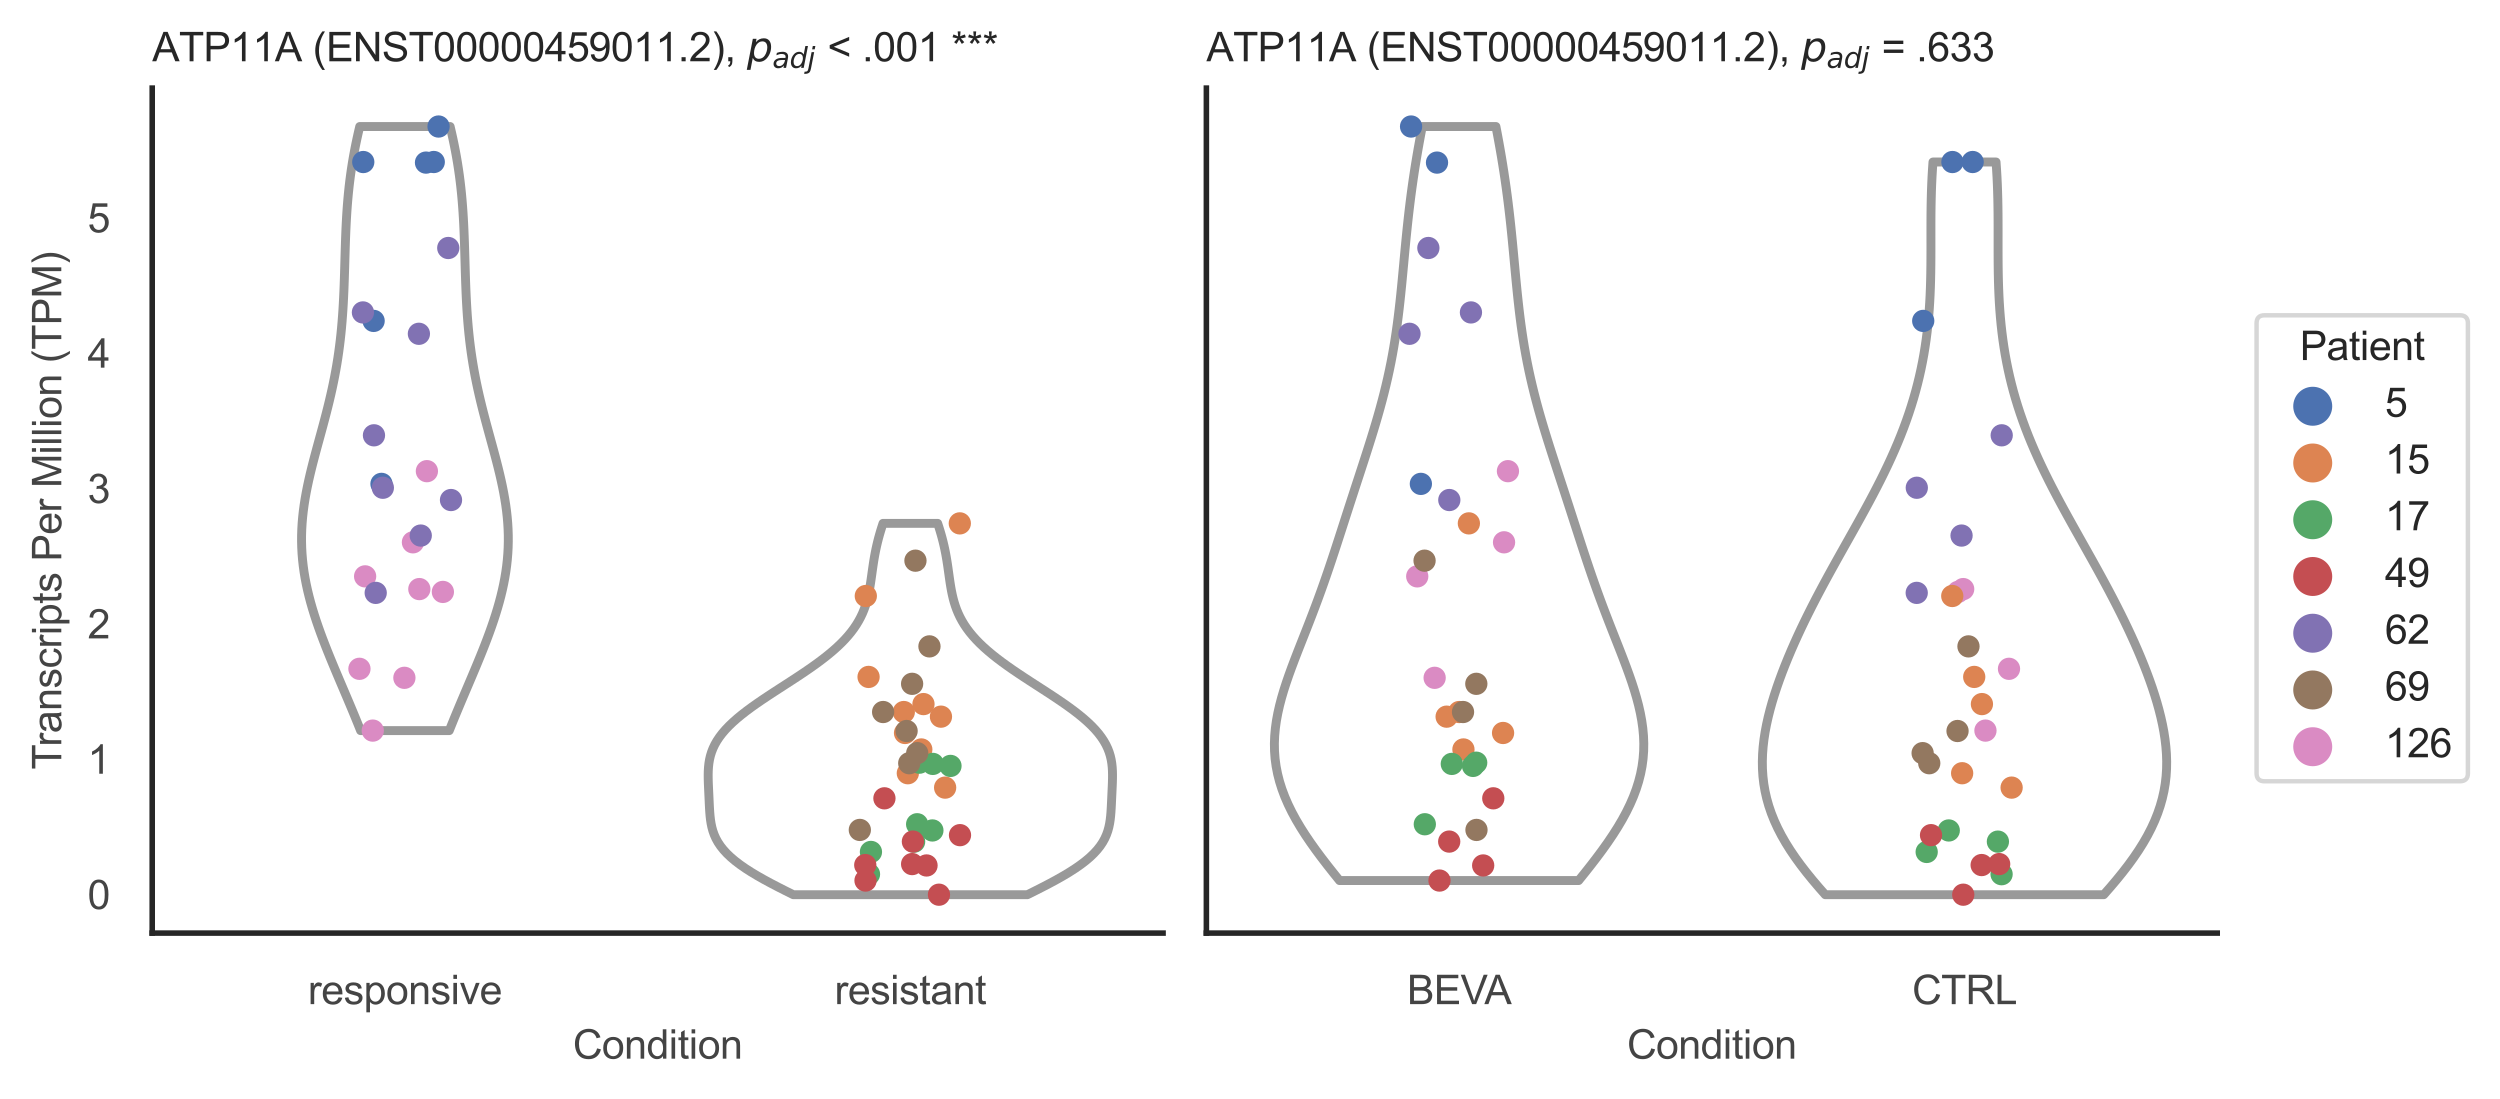 <?xml version="1.0" encoding="utf-8" standalone="no"?>
<!DOCTYPE svg PUBLIC "-//W3C//DTD SVG 1.1//EN"
  "http://www.w3.org/Graphics/SVG/1.1/DTD/svg11.dtd">
<svg xmlns:xlink="http://www.w3.org/1999/xlink" width="560.891pt" height="246.51pt" viewBox="0 0 560.891 246.51" xmlns="http://www.w3.org/2000/svg" version="1.1">
 <defs>
  <style type="text/css">*{stroke-linejoin: round; stroke-linecap: butt}</style>
 </defs>
 <g id="figure_1">
  <g id="patch_1">
   <path d="M 0 246.51 
L 560.891 246.51 
L 560.891 0 
L 0 0 
z
" style="fill: #ffffff"/>
  </g>
  <g id="axes_1">
   <g id="patch_2">
    <path d="M 34.151 209.348 
L 260.939 209.348 
L 260.939 19.77 
L 34.151 19.77 
z
" style="fill: #ffffff"/>
   </g>
   <g id="matplotlib.axis_1">
    <g id="xtick_1">
     <g id="text_1">
      <!-- responsive -->
      <g style="fill: #444444" transform="translate(69.087 225.29)scale(0.09 -0.09)">
       <defs>
        <path id="ArialMT-72" d="M 416 0 
L 416 3319 
L 922 3319 
L 922 2816 
Q 1116 3169 1280 3281 
Q 1444 3394 1641 3394 
Q 1925 3394 2219 3213 
L 2025 2691 
Q 1819 2813 1613 2813 
Q 1428 2813 1281 2702 
Q 1134 2591 1072 2394 
Q 978 2094 978 1738 
L 978 0 
L 416 0 
z
" transform="scale(0.016)"/>
        <path id="ArialMT-65" d="M 2694 1069 
L 3275 997 
Q 3138 488 2766 206 
Q 2394 -75 1816 -75 
Q 1088 -75 661 373 
Q 234 822 234 1631 
Q 234 2469 665 2931 
Q 1097 3394 1784 3394 
Q 2450 3394 2872 2941 
Q 3294 2488 3294 1666 
Q 3294 1616 3291 1516 
L 816 1516 
Q 847 969 1125 678 
Q 1403 388 1819 388 
Q 2128 388 2347 550 
Q 2566 713 2694 1069 
z
M 847 1978 
L 2700 1978 
Q 2663 2397 2488 2606 
Q 2219 2931 1791 2931 
Q 1403 2931 1139 2672 
Q 875 2413 847 1978 
z
" transform="scale(0.016)"/>
        <path id="ArialMT-73" d="M 197 991 
L 753 1078 
Q 800 744 1014 566 
Q 1228 388 1613 388 
Q 2000 388 2187 545 
Q 2375 703 2375 916 
Q 2375 1106 2209 1216 
Q 2094 1291 1634 1406 
Q 1016 1563 777 1677 
Q 538 1791 414 1992 
Q 291 2194 291 2438 
Q 291 2659 392 2848 
Q 494 3038 669 3163 
Q 800 3259 1026 3326 
Q 1253 3394 1513 3394 
Q 1903 3394 2198 3281 
Q 2494 3169 2634 2976 
Q 2775 2784 2828 2463 
L 2278 2388 
Q 2241 2644 2061 2787 
Q 1881 2931 1553 2931 
Q 1166 2931 1000 2803 
Q 834 2675 834 2503 
Q 834 2394 903 2306 
Q 972 2216 1119 2156 
Q 1203 2125 1616 2013 
Q 2213 1853 2448 1751 
Q 2684 1650 2818 1456 
Q 2953 1263 2953 975 
Q 2953 694 2789 445 
Q 2625 197 2315 61 
Q 2006 -75 1616 -75 
Q 969 -75 630 194 
Q 291 463 197 991 
z
" transform="scale(0.016)"/>
        <path id="ArialMT-70" d="M 422 -1272 
L 422 3319 
L 934 3319 
L 934 2888 
Q 1116 3141 1344 3267 
Q 1572 3394 1897 3394 
Q 2322 3394 2647 3175 
Q 2972 2956 3137 2557 
Q 3303 2159 3303 1684 
Q 3303 1175 3120 767 
Q 2938 359 2589 142 
Q 2241 -75 1856 -75 
Q 1575 -75 1351 44 
Q 1128 163 984 344 
L 984 -1272 
L 422 -1272 
z
M 931 1641 
Q 931 1000 1190 694 
Q 1450 388 1819 388 
Q 2194 388 2461 705 
Q 2728 1022 2728 1688 
Q 2728 2322 2467 2637 
Q 2206 2953 1844 2953 
Q 1484 2953 1207 2617 
Q 931 2281 931 1641 
z
" transform="scale(0.016)"/>
        <path id="ArialMT-6f" d="M 213 1659 
Q 213 2581 725 3025 
Q 1153 3394 1769 3394 
Q 2453 3394 2887 2945 
Q 3322 2497 3322 1706 
Q 3322 1066 3130 698 
Q 2938 331 2570 128 
Q 2203 -75 1769 -75 
Q 1072 -75 642 372 
Q 213 819 213 1659 
z
M 791 1659 
Q 791 1022 1069 705 
Q 1347 388 1769 388 
Q 2188 388 2466 706 
Q 2744 1025 2744 1678 
Q 2744 2294 2464 2611 
Q 2184 2928 1769 2928 
Q 1347 2928 1069 2612 
Q 791 2297 791 1659 
z
" transform="scale(0.016)"/>
        <path id="ArialMT-6e" d="M 422 0 
L 422 3319 
L 928 3319 
L 928 2847 
Q 1294 3394 1984 3394 
Q 2284 3394 2536 3286 
Q 2788 3178 2913 3003 
Q 3038 2828 3088 2588 
Q 3119 2431 3119 2041 
L 3119 0 
L 2556 0 
L 2556 2019 
Q 2556 2363 2490 2533 
Q 2425 2703 2258 2804 
Q 2091 2906 1866 2906 
Q 1506 2906 1245 2678 
Q 984 2450 984 1813 
L 984 0 
L 422 0 
z
" transform="scale(0.016)"/>
        <path id="ArialMT-69" d="M 425 3934 
L 425 4581 
L 988 4581 
L 988 3934 
L 425 3934 
z
M 425 0 
L 425 3319 
L 988 3319 
L 988 0 
L 425 0 
z
" transform="scale(0.016)"/>
        <path id="ArialMT-76" d="M 1344 0 
L 81 3319 
L 675 3319 
L 1388 1331 
Q 1503 1009 1600 663 
Q 1675 925 1809 1294 
L 2547 3319 
L 3125 3319 
L 1869 0 
L 1344 0 
z
" transform="scale(0.016)"/>
       </defs>
       <use xlink:href="#ArialMT-72"/>
       <use xlink:href="#ArialMT-65" x="33.301"/>
       <use xlink:href="#ArialMT-73" x="88.916"/>
       <use xlink:href="#ArialMT-70" x="138.916"/>
       <use xlink:href="#ArialMT-6f" x="194.531"/>
       <use xlink:href="#ArialMT-6e" x="250.146"/>
       <use xlink:href="#ArialMT-73" x="305.762"/>
       <use xlink:href="#ArialMT-69" x="355.762"/>
       <use xlink:href="#ArialMT-76" x="377.979"/>
       <use xlink:href="#ArialMT-65" x="427.979"/>
      </g>
     </g>
    </g>
    <g id="xtick_2">
     <g id="text_2">
      <!-- resistant -->
      <g style="fill: #444444" transform="translate(187.236 225.29)scale(0.09 -0.09)">
       <defs>
        <path id="ArialMT-74" d="M 1650 503 
L 1731 6 
Q 1494 -44 1306 -44 
Q 1000 -44 831 53 
Q 663 150 594 308 
Q 525 466 525 972 
L 525 2881 
L 113 2881 
L 113 3319 
L 525 3319 
L 525 4141 
L 1084 4478 
L 1084 3319 
L 1650 3319 
L 1650 2881 
L 1084 2881 
L 1084 941 
Q 1084 700 1114 631 
Q 1144 563 1211 522 
Q 1278 481 1403 481 
Q 1497 481 1650 503 
z
" transform="scale(0.016)"/>
        <path id="ArialMT-61" d="M 2588 409 
Q 2275 144 1986 34 
Q 1697 -75 1366 -75 
Q 819 -75 525 192 
Q 231 459 231 875 
Q 231 1119 342 1320 
Q 453 1522 633 1644 
Q 813 1766 1038 1828 
Q 1203 1872 1538 1913 
Q 2219 1994 2541 2106 
Q 2544 2222 2544 2253 
Q 2544 2597 2384 2738 
Q 2169 2928 1744 2928 
Q 1347 2928 1158 2789 
Q 969 2650 878 2297 
L 328 2372 
Q 403 2725 575 2942 
Q 747 3159 1072 3276 
Q 1397 3394 1825 3394 
Q 2250 3394 2515 3294 
Q 2781 3194 2906 3042 
Q 3031 2891 3081 2659 
Q 3109 2516 3109 2141 
L 3109 1391 
Q 3109 606 3145 398 
Q 3181 191 3288 0 
L 2700 0 
Q 2613 175 2588 409 
z
M 2541 1666 
Q 2234 1541 1622 1453 
Q 1275 1403 1131 1340 
Q 988 1278 909 1158 
Q 831 1038 831 891 
Q 831 666 1001 516 
Q 1172 366 1500 366 
Q 1825 366 2078 508 
Q 2331 650 2450 897 
Q 2541 1088 2541 1459 
L 2541 1666 
z
" transform="scale(0.016)"/>
       </defs>
       <use xlink:href="#ArialMT-72"/>
       <use xlink:href="#ArialMT-65" x="33.301"/>
       <use xlink:href="#ArialMT-73" x="88.916"/>
       <use xlink:href="#ArialMT-69" x="138.916"/>
       <use xlink:href="#ArialMT-73" x="161.133"/>
       <use xlink:href="#ArialMT-74" x="211.133"/>
       <use xlink:href="#ArialMT-61" x="238.916"/>
       <use xlink:href="#ArialMT-6e" x="294.531"/>
       <use xlink:href="#ArialMT-74" x="350.146"/>
      </g>
     </g>
    </g>
    <g id="text_3">
     <!-- Condition -->
     <g style="fill: #444444" transform="translate(128.533 237.521)scale(0.09 -0.09)">
      <defs>
       <path id="ArialMT-43" d="M 3763 1606 
L 4369 1453 
Q 4178 706 3683 314 
Q 3188 -78 2472 -78 
Q 1731 -78 1267 223 
Q 803 525 561 1097 
Q 319 1669 319 2325 
Q 319 3041 592 3573 
Q 866 4106 1370 4382 
Q 1875 4659 2481 4659 
Q 3169 4659 3637 4309 
Q 4106 3959 4291 3325 
L 3694 3184 
Q 3534 3684 3231 3912 
Q 2928 4141 2469 4141 
Q 1941 4141 1586 3887 
Q 1231 3634 1087 3207 
Q 944 2781 944 2328 
Q 944 1744 1114 1308 
Q 1284 872 1643 656 
Q 2003 441 2422 441 
Q 2931 441 3284 734 
Q 3638 1028 3763 1606 
z
" transform="scale(0.016)"/>
       <path id="ArialMT-64" d="M 2575 0 
L 2575 419 
Q 2259 -75 1647 -75 
Q 1250 -75 917 144 
Q 584 363 401 755 
Q 219 1147 219 1656 
Q 219 2153 384 2558 
Q 550 2963 881 3178 
Q 1213 3394 1622 3394 
Q 1922 3394 2156 3267 
Q 2391 3141 2538 2938 
L 2538 4581 
L 3097 4581 
L 3097 0 
L 2575 0 
z
M 797 1656 
Q 797 1019 1065 703 
Q 1334 388 1700 388 
Q 2069 388 2326 689 
Q 2584 991 2584 1609 
Q 2584 2291 2321 2609 
Q 2059 2928 1675 2928 
Q 1300 2928 1048 2622 
Q 797 2316 797 1656 
z
" transform="scale(0.016)"/>
      </defs>
      <use xlink:href="#ArialMT-43"/>
      <use xlink:href="#ArialMT-6f" x="72.217"/>
      <use xlink:href="#ArialMT-6e" x="127.832"/>
      <use xlink:href="#ArialMT-64" x="183.447"/>
      <use xlink:href="#ArialMT-69" x="239.062"/>
      <use xlink:href="#ArialMT-74" x="261.279"/>
      <use xlink:href="#ArialMT-69" x="289.062"/>
      <use xlink:href="#ArialMT-6f" x="311.279"/>
      <use xlink:href="#ArialMT-6e" x="366.895"/>
     </g>
    </g>
   </g>
   <g id="matplotlib.axis_2">
    <g id="ytick_1">
     <g id="text_4">
      <!-- 0 -->
      <g style="fill: #444444" transform="translate(19.646 203.952)scale(0.09 -0.09)">
       <defs>
        <path id="ArialMT-30" d="M 266 2259 
Q 266 3072 433 3567 
Q 600 4063 929 4331 
Q 1259 4600 1759 4600 
Q 2128 4600 2406 4451 
Q 2684 4303 2865 4023 
Q 3047 3744 3150 3342 
Q 3253 2941 3253 2259 
Q 3253 1453 3087 958 
Q 2922 463 2592 192 
Q 2263 -78 1759 -78 
Q 1097 -78 719 397 
Q 266 969 266 2259 
z
M 844 2259 
Q 844 1131 1108 757 
Q 1372 384 1759 384 
Q 2147 384 2411 759 
Q 2675 1134 2675 2259 
Q 2675 3391 2411 3762 
Q 2147 4134 1753 4134 
Q 1366 4134 1134 3806 
Q 844 3388 844 2259 
z
" transform="scale(0.016)"/>
       </defs>
       <use xlink:href="#ArialMT-30"/>
      </g>
     </g>
    </g>
    <g id="ytick_2">
     <g id="text_5">
      <!-- 1 -->
      <g style="fill: #444444" transform="translate(19.646 173.588)scale(0.09 -0.09)">
       <defs>
        <path id="ArialMT-31" d="M 2384 0 
L 1822 0 
L 1822 3584 
Q 1619 3391 1289 3197 
Q 959 3003 697 2906 
L 697 3450 
Q 1169 3672 1522 3987 
Q 1875 4303 2022 4600 
L 2384 4600 
L 2384 0 
z
" transform="scale(0.016)"/>
       </defs>
       <use xlink:href="#ArialMT-31"/>
      </g>
     </g>
    </g>
    <g id="ytick_3">
     <g id="text_6">
      <!-- 2 -->
      <g style="fill: #444444" transform="translate(19.646 143.224)scale(0.09 -0.09)">
       <defs>
        <path id="ArialMT-32" d="M 3222 541 
L 3222 0 
L 194 0 
Q 188 203 259 391 
Q 375 700 629 1000 
Q 884 1300 1366 1694 
Q 2113 2306 2375 2664 
Q 2638 3022 2638 3341 
Q 2638 3675 2398 3904 
Q 2159 4134 1775 4134 
Q 1369 4134 1125 3890 
Q 881 3647 878 3216 
L 300 3275 
Q 359 3922 746 4261 
Q 1134 4600 1788 4600 
Q 2447 4600 2831 4234 
Q 3216 3869 3216 3328 
Q 3216 3053 3103 2787 
Q 2991 2522 2730 2228 
Q 2469 1934 1863 1422 
Q 1356 997 1212 845 
Q 1069 694 975 541 
L 3222 541 
z
" transform="scale(0.016)"/>
       </defs>
       <use xlink:href="#ArialMT-32"/>
      </g>
     </g>
    </g>
    <g id="ytick_4">
     <g id="text_7">
      <!-- 3 -->
      <g style="fill: #444444" transform="translate(19.646 112.86)scale(0.09 -0.09)">
       <defs>
        <path id="ArialMT-33" d="M 269 1209 
L 831 1284 
Q 928 806 1161 595 
Q 1394 384 1728 384 
Q 2125 384 2398 659 
Q 2672 934 2672 1341 
Q 2672 1728 2419 1979 
Q 2166 2231 1775 2231 
Q 1616 2231 1378 2169 
L 1441 2663 
Q 1497 2656 1531 2656 
Q 1891 2656 2178 2843 
Q 2466 3031 2466 3422 
Q 2466 3731 2256 3934 
Q 2047 4138 1716 4138 
Q 1388 4138 1169 3931 
Q 950 3725 888 3313 
L 325 3413 
Q 428 3978 793 4289 
Q 1159 4600 1703 4600 
Q 2078 4600 2393 4439 
Q 2709 4278 2876 4000 
Q 3044 3722 3044 3409 
Q 3044 3113 2884 2869 
Q 2725 2625 2413 2481 
Q 2819 2388 3044 2092 
Q 3269 1797 3269 1353 
Q 3269 753 2831 336 
Q 2394 -81 1725 -81 
Q 1122 -81 723 278 
Q 325 638 269 1209 
z
" transform="scale(0.016)"/>
       </defs>
       <use xlink:href="#ArialMT-33"/>
      </g>
     </g>
    </g>
    <g id="ytick_5">
     <g id="text_8">
      <!-- 4 -->
      <g style="fill: #444444" transform="translate(19.646 82.496)scale(0.09 -0.09)">
       <defs>
        <path id="ArialMT-34" d="M 2069 0 
L 2069 1097 
L 81 1097 
L 81 1613 
L 2172 4581 
L 2631 4581 
L 2631 1613 
L 3250 1613 
L 3250 1097 
L 2631 1097 
L 2631 0 
L 2069 0 
z
M 2069 1613 
L 2069 3678 
L 634 1613 
L 2069 1613 
z
" transform="scale(0.016)"/>
       </defs>
       <use xlink:href="#ArialMT-34"/>
      </g>
     </g>
    </g>
    <g id="ytick_6">
     <g id="text_9">
      <!-- 5 -->
      <g style="fill: #444444" transform="translate(19.646 52.132)scale(0.09 -0.09)">
       <defs>
        <path id="ArialMT-35" d="M 266 1200 
L 856 1250 
Q 922 819 1161 601 
Q 1400 384 1738 384 
Q 2144 384 2425 690 
Q 2706 997 2706 1503 
Q 2706 1984 2436 2262 
Q 2166 2541 1728 2541 
Q 1456 2541 1237 2417 
Q 1019 2294 894 2097 
L 366 2166 
L 809 4519 
L 3088 4519 
L 3088 3981 
L 1259 3981 
L 1013 2750 
Q 1425 3038 1878 3038 
Q 2478 3038 2890 2622 
Q 3303 2206 3303 1553 
Q 3303 931 2941 478 
Q 2500 -78 1738 -78 
Q 1113 -78 717 272 
Q 322 622 266 1200 
z
" transform="scale(0.016)"/>
       </defs>
       <use xlink:href="#ArialMT-35"/>
      </g>
     </g>
    </g>
    <g id="text_10">
     <!-- Transcripts Per Million (TPM) -->
     <g style="fill: #444444" transform="translate(13.752 172.644)rotate(-90)scale(0.09 -0.09)">
      <defs>
       <path id="ArialMT-54" d="M 1659 0 
L 1659 4041 
L 150 4041 
L 150 4581 
L 3781 4581 
L 3781 4041 
L 2266 4041 
L 2266 0 
L 1659 0 
z
" transform="scale(0.016)"/>
       <path id="ArialMT-63" d="M 2588 1216 
L 3141 1144 
Q 3050 572 2676 248 
Q 2303 -75 1759 -75 
Q 1078 -75 664 370 
Q 250 816 250 1647 
Q 250 2184 428 2587 
Q 606 2991 970 3192 
Q 1334 3394 1763 3394 
Q 2303 3394 2647 3120 
Q 2991 2847 3088 2344 
L 2541 2259 
Q 2463 2594 2264 2762 
Q 2066 2931 1784 2931 
Q 1359 2931 1093 2626 
Q 828 2322 828 1663 
Q 828 994 1084 691 
Q 1341 388 1753 388 
Q 2084 388 2306 591 
Q 2528 794 2588 1216 
z
" transform="scale(0.016)"/>
       <path id="ArialMT-20" transform="scale(0.016)"/>
       <path id="ArialMT-50" d="M 494 0 
L 494 4581 
L 2222 4581 
Q 2678 4581 2919 4538 
Q 3256 4481 3484 4323 
Q 3713 4166 3852 3881 
Q 3991 3597 3991 3256 
Q 3991 2672 3619 2267 
Q 3247 1863 2275 1863 
L 1100 1863 
L 1100 0 
L 494 0 
z
M 1100 2403 
L 2284 2403 
Q 2872 2403 3119 2622 
Q 3366 2841 3366 3238 
Q 3366 3525 3220 3729 
Q 3075 3934 2838 4000 
Q 2684 4041 2272 4041 
L 1100 4041 
L 1100 2403 
z
" transform="scale(0.016)"/>
       <path id="ArialMT-4d" d="M 475 0 
L 475 4581 
L 1388 4581 
L 2472 1338 
Q 2622 884 2691 659 
Q 2769 909 2934 1394 
L 4031 4581 
L 4847 4581 
L 4847 0 
L 4263 0 
L 4263 3834 
L 2931 0 
L 2384 0 
L 1059 3900 
L 1059 0 
L 475 0 
z
" transform="scale(0.016)"/>
       <path id="ArialMT-6c" d="M 409 0 
L 409 4581 
L 972 4581 
L 972 0 
L 409 0 
z
" transform="scale(0.016)"/>
       <path id="ArialMT-28" d="M 1497 -1347 
Q 1031 -759 709 28 
Q 388 816 388 1659 
Q 388 2403 628 3084 
Q 909 3875 1497 4659 
L 1900 4659 
Q 1522 4009 1400 3731 
Q 1209 3300 1100 2831 
Q 966 2247 966 1656 
Q 966 153 1900 -1347 
L 1497 -1347 
z
" transform="scale(0.016)"/>
       <path id="ArialMT-29" d="M 791 -1347 
L 388 -1347 
Q 1322 153 1322 1656 
Q 1322 2244 1188 2822 
Q 1081 3291 891 3722 
Q 769 4003 388 4659 
L 791 4659 
Q 1378 3875 1659 3084 
Q 1900 2403 1900 1659 
Q 1900 816 1576 28 
Q 1253 -759 791 -1347 
z
" transform="scale(0.016)"/>
      </defs>
      <use xlink:href="#ArialMT-54"/>
      <use xlink:href="#ArialMT-72" x="57.334"/>
      <use xlink:href="#ArialMT-61" x="90.635"/>
      <use xlink:href="#ArialMT-6e" x="146.25"/>
      <use xlink:href="#ArialMT-73" x="201.865"/>
      <use xlink:href="#ArialMT-63" x="251.865"/>
      <use xlink:href="#ArialMT-72" x="301.865"/>
      <use xlink:href="#ArialMT-69" x="335.166"/>
      <use xlink:href="#ArialMT-70" x="357.383"/>
      <use xlink:href="#ArialMT-74" x="412.998"/>
      <use xlink:href="#ArialMT-73" x="440.781"/>
      <use xlink:href="#ArialMT-20" x="490.781"/>
      <use xlink:href="#ArialMT-50" x="518.564"/>
      <use xlink:href="#ArialMT-65" x="585.264"/>
      <use xlink:href="#ArialMT-72" x="640.879"/>
      <use xlink:href="#ArialMT-20" x="674.18"/>
      <use xlink:href="#ArialMT-4d" x="701.963"/>
      <use xlink:href="#ArialMT-69" x="785.264"/>
      <use xlink:href="#ArialMT-6c" x="807.48"/>
      <use xlink:href="#ArialMT-6c" x="829.697"/>
      <use xlink:href="#ArialMT-69" x="851.914"/>
      <use xlink:href="#ArialMT-6f" x="874.131"/>
      <use xlink:href="#ArialMT-6e" x="929.746"/>
      <use xlink:href="#ArialMT-20" x="985.361"/>
      <use xlink:href="#ArialMT-28" x="1013.145"/>
      <use xlink:href="#ArialMT-54" x="1046.445"/>
      <use xlink:href="#ArialMT-50" x="1107.529"/>
      <use xlink:href="#ArialMT-4d" x="1174.229"/>
      <use xlink:href="#ArialMT-29" x="1257.529"/>
     </g>
    </g>
   </g>
   <g id="PolyCollection_1">
    <defs>
     <path id="m8b20d3afc8" d="M 100.795 -82.594 
L 80.9 -82.594 
L 80.352 -83.963 
L 79.794 -85.332 
L 79.229 -86.701 
L 78.657 -88.07 
L 78.08 -89.439 
L 77.499 -90.808 
L 76.917 -92.177 
L 76.334 -93.546 
L 75.754 -94.915 
L 75.177 -96.284 
L 74.607 -97.653 
L 74.044 -99.022 
L 73.491 -100.391 
L 72.95 -101.76 
L 72.424 -103.129 
L 71.915 -104.498 
L 71.424 -105.867 
L 70.955 -107.236 
L 70.51 -108.605 
L 70.09 -109.974 
L 69.697 -111.343 
L 69.335 -112.712 
L 69.004 -114.081 
L 68.706 -115.45 
L 68.443 -116.819 
L 68.216 -118.188 
L 68.027 -119.556 
L 67.876 -120.925 
L 67.763 -122.294 
L 67.69 -123.663 
L 67.656 -125.032 
L 67.66 -126.401 
L 67.703 -127.77 
L 67.784 -129.139 
L 67.9 -130.508 
L 68.052 -131.877 
L 68.236 -133.246 
L 68.451 -134.615 
L 68.695 -135.984 
L 68.965 -137.353 
L 69.259 -138.722 
L 69.573 -140.091 
L 69.905 -141.46 
L 70.252 -142.829 
L 70.61 -144.198 
L 70.977 -145.567 
L 71.35 -146.936 
L 71.724 -148.305 
L 72.099 -149.674 
L 72.47 -151.043 
L 72.836 -152.412 
L 73.194 -153.781 
L 73.542 -155.15 
L 73.877 -156.519 
L 74.199 -157.888 
L 74.507 -159.257 
L 74.797 -160.626 
L 75.071 -161.995 
L 75.327 -163.364 
L 75.566 -164.733 
L 75.786 -166.102 
L 75.987 -167.471 
L 76.171 -168.839 
L 76.338 -170.208 
L 76.488 -171.577 
L 76.622 -172.946 
L 76.741 -174.315 
L 76.846 -175.684 
L 76.939 -177.053 
L 77.019 -178.422 
L 77.09 -179.791 
L 77.151 -181.16 
L 77.205 -182.529 
L 77.252 -183.898 
L 77.295 -185.267 
L 77.336 -186.636 
L 77.374 -188.005 
L 77.413 -189.374 
L 77.454 -190.743 
L 77.498 -192.112 
L 77.547 -193.481 
L 77.602 -194.85 
L 77.666 -196.219 
L 77.739 -197.588 
L 77.824 -198.957 
L 77.921 -200.326 
L 78.032 -201.695 
L 78.158 -203.064 
L 78.3 -204.433 
L 78.459 -205.802 
L 78.636 -207.171 
L 78.831 -208.54 
L 79.044 -209.909 
L 79.276 -211.278 
L 79.527 -212.647 
L 79.795 -214.016 
L 80.082 -215.385 
L 80.385 -216.754 
L 80.705 -218.122 
L 100.991 -218.122 
L 100.991 -218.122 
L 101.31 -216.754 
L 101.614 -215.385 
L 101.9 -214.016 
L 102.169 -212.647 
L 102.42 -211.278 
L 102.652 -209.909 
L 102.865 -208.54 
L 103.06 -207.171 
L 103.237 -205.802 
L 103.396 -204.433 
L 103.538 -203.064 
L 103.664 -201.695 
L 103.774 -200.326 
L 103.872 -198.957 
L 103.956 -197.588 
L 104.03 -196.219 
L 104.093 -194.85 
L 104.149 -193.481 
L 104.198 -192.112 
L 104.242 -190.743 
L 104.282 -189.374 
L 104.321 -188.005 
L 104.36 -186.636 
L 104.4 -185.267 
L 104.443 -183.898 
L 104.491 -182.529 
L 104.545 -181.16 
L 104.606 -179.791 
L 104.676 -178.422 
L 104.757 -177.053 
L 104.849 -175.684 
L 104.954 -174.315 
L 105.073 -172.946 
L 105.207 -171.577 
L 105.357 -170.208 
L 105.524 -168.839 
L 105.708 -167.471 
L 105.91 -166.102 
L 106.13 -164.733 
L 106.368 -163.364 
L 106.624 -161.995 
L 106.898 -160.626 
L 107.189 -159.257 
L 107.496 -157.888 
L 107.818 -156.519 
L 108.154 -155.15 
L 108.502 -153.781 
L 108.859 -152.412 
L 109.225 -151.043 
L 109.597 -149.674 
L 109.971 -148.305 
L 110.346 -146.936 
L 110.718 -145.567 
L 111.085 -144.198 
L 111.443 -142.829 
L 111.79 -141.46 
L 112.122 -140.091 
L 112.436 -138.722 
L 112.73 -137.353 
L 113 -135.984 
L 113.244 -134.615 
L 113.46 -133.246 
L 113.644 -131.877 
L 113.795 -130.508 
L 113.912 -129.139 
L 113.992 -127.77 
L 114.035 -126.401 
L 114.04 -125.032 
L 114.006 -123.663 
L 113.932 -122.294 
L 113.82 -120.925 
L 113.669 -119.556 
L 113.479 -118.188 
L 113.253 -116.819 
L 112.99 -115.45 
L 112.692 -114.081 
L 112.361 -112.712 
L 111.998 -111.343 
L 111.606 -109.974 
L 111.186 -108.605 
L 110.74 -107.236 
L 110.271 -105.867 
L 109.781 -104.498 
L 109.271 -103.129 
L 108.745 -101.76 
L 108.205 -100.391 
L 107.652 -99.022 
L 107.089 -97.653 
L 106.518 -96.284 
L 105.942 -94.915 
L 105.361 -93.546 
L 104.779 -92.177 
L 104.197 -90.808 
L 103.616 -89.439 
L 103.039 -88.07 
L 102.467 -86.701 
L 101.901 -85.332 
L 101.344 -83.963 
L 100.795 -82.594 
z
" style="stroke: #999999; stroke-width: 2"/>
    </defs>
    <g clip-path="url(#p79b3a4b3db)">
     <use xlink:href="#m8b20d3afc8" x="0" y="246.51" style="fill: #ffffff; stroke: #999999; stroke-width: 2"/>
    </g>
   </g>
   <g id="PolyCollection_2">
    <defs>
     <path id="m7ed2b66013" d="M 230.502 -45.779 
L 177.982 -45.779 
L 176.291 -46.62 
L 174.63 -47.462 
L 173.014 -48.303 
L 171.455 -49.145 
L 169.968 -49.986 
L 168.564 -50.828 
L 167.253 -51.669 
L 166.042 -52.511 
L 164.939 -53.352 
L 163.946 -54.194 
L 163.065 -55.035 
L 162.296 -55.877 
L 161.634 -56.718 
L 161.075 -57.56 
L 160.612 -58.401 
L 160.236 -59.243 
L 159.938 -60.084 
L 159.707 -60.926 
L 159.532 -61.767 
L 159.401 -62.609 
L 159.306 -63.45 
L 159.236 -64.292 
L 159.182 -65.133 
L 159.138 -65.975 
L 159.099 -66.816 
L 159.061 -67.658 
L 159.021 -68.499 
L 158.982 -69.341 
L 158.944 -70.182 
L 158.911 -71.024 
L 158.889 -71.865 
L 158.884 -72.707 
L 158.903 -73.548 
L 158.954 -74.39 
L 159.045 -75.231 
L 159.183 -76.073 
L 159.377 -76.915 
L 159.634 -77.756 
L 159.96 -78.598 
L 160.359 -79.439 
L 160.836 -80.281 
L 161.394 -81.122 
L 162.033 -81.964 
L 162.755 -82.805 
L 163.556 -83.647 
L 164.435 -84.488 
L 165.388 -85.33 
L 166.41 -86.171 
L 167.494 -87.013 
L 168.634 -87.854 
L 169.823 -88.696 
L 171.052 -89.537 
L 172.312 -90.379 
L 173.596 -91.22 
L 174.893 -92.062 
L 176.196 -92.903 
L 177.495 -93.745 
L 178.782 -94.586 
L 180.049 -95.428 
L 181.288 -96.269 
L 182.492 -97.111 
L 183.655 -97.952 
L 184.77 -98.794 
L 185.833 -99.635 
L 186.84 -100.477 
L 187.787 -101.318 
L 188.672 -102.16 
L 189.494 -103.001 
L 190.251 -103.843 
L 190.944 -104.684 
L 191.573 -105.526 
L 192.14 -106.367 
L 192.648 -107.209 
L 193.099 -108.05 
L 193.498 -108.892 
L 193.846 -109.733 
L 194.151 -110.575 
L 194.414 -111.416 
L 194.643 -112.258 
L 194.841 -113.099 
L 195.014 -113.941 
L 195.166 -114.782 
L 195.302 -115.624 
L 195.428 -116.465 
L 195.547 -117.307 
L 195.664 -118.148 
L 195.782 -118.99 
L 195.905 -119.831 
L 196.035 -120.673 
L 196.176 -121.514 
L 196.33 -122.356 
L 196.498 -123.197 
L 196.681 -124.039 
L 196.879 -124.88 
L 197.094 -125.722 
L 197.325 -126.563 
L 197.572 -127.405 
L 197.833 -128.246 
L 198.107 -129.088 
L 210.377 -129.088 
L 210.377 -129.088 
L 210.651 -128.246 
L 210.912 -127.405 
L 211.158 -126.563 
L 211.389 -125.722 
L 211.604 -124.88 
L 211.803 -124.039 
L 211.986 -123.197 
L 212.154 -122.356 
L 212.307 -121.514 
L 212.448 -120.673 
L 212.579 -119.831 
L 212.702 -118.99 
L 212.82 -118.148 
L 212.937 -117.307 
L 213.056 -116.465 
L 213.181 -115.624 
L 213.318 -114.782 
L 213.47 -113.941 
L 213.643 -113.099 
L 213.841 -112.258 
L 214.069 -111.416 
L 214.333 -110.575 
L 214.637 -109.733 
L 214.986 -108.892 
L 215.384 -108.05 
L 215.836 -107.209 
L 216.343 -106.367 
L 216.911 -105.526 
L 217.54 -104.684 
L 218.233 -103.843 
L 218.99 -103.001 
L 219.811 -102.16 
L 220.696 -101.318 
L 221.644 -100.477 
L 222.651 -99.635 
L 223.714 -98.794 
L 224.829 -97.952 
L 225.992 -97.111 
L 227.196 -96.269 
L 228.435 -95.428 
L 229.701 -94.586 
L 230.989 -93.745 
L 232.288 -92.903 
L 233.59 -92.062 
L 234.888 -91.22 
L 236.172 -90.379 
L 237.432 -89.537 
L 238.661 -88.696 
L 239.85 -87.854 
L 240.99 -87.013 
L 242.074 -86.171 
L 243.096 -85.33 
L 244.048 -84.488 
L 244.928 -83.647 
L 245.729 -82.805 
L 246.45 -81.964 
L 247.09 -81.122 
L 247.647 -80.281 
L 248.125 -79.439 
L 248.524 -78.598 
L 248.85 -77.756 
L 249.106 -76.915 
L 249.3 -76.073 
L 249.439 -75.231 
L 249.53 -74.39 
L 249.581 -73.548 
L 249.599 -72.707 
L 249.594 -71.865 
L 249.572 -71.024 
L 249.54 -70.182 
L 249.502 -69.341 
L 249.462 -68.499 
L 249.423 -67.658 
L 249.385 -66.816 
L 249.345 -65.975 
L 249.301 -65.133 
L 249.248 -64.292 
L 249.178 -63.45 
L 249.082 -62.609 
L 248.952 -61.767 
L 248.777 -60.926 
L 248.546 -60.084 
L 248.247 -59.243 
L 247.872 -58.401 
L 247.409 -57.56 
L 246.85 -56.718 
L 246.188 -55.877 
L 245.418 -55.035 
L 244.538 -54.194 
L 243.545 -53.352 
L 242.441 -52.511 
L 241.231 -51.669 
L 239.92 -50.828 
L 238.515 -49.986 
L 237.028 -49.145 
L 235.47 -48.303 
L 233.854 -47.462 
L 232.193 -46.62 
L 230.502 -45.779 
z
" style="stroke: #999999; stroke-width: 2"/>
    </defs>
    <g clip-path="url(#p79b3a4b3db)">
     <use xlink:href="#m7ed2b66013" x="0" y="246.51" style="fill: #ffffff; stroke: #999999; stroke-width: 2"/>
    </g>
   </g>
   <g id="PathCollection_1"/>
   <g id="PathCollection_2"/>
   <g id="PathCollection_3"/>
   <g id="PathCollection_4"/>
   <g id="PathCollection_5"/>
   <g id="PathCollection_6"/>
   <g id="PathCollection_7"/>
   <g id="patch_3">
    <path d="M 34.151 209.348 
L 34.151 19.77 
" style="fill: none; stroke: #262626; stroke-width: 1.25; stroke-linejoin: miter; stroke-linecap: square"/>
   </g>
   <g id="patch_4">
    <path d="M 34.151 209.348 
L 260.939 209.348 
" style="fill: none; stroke: #262626; stroke-width: 1.25; stroke-linejoin: miter; stroke-linecap: square"/>
   </g>
   <g id="PathCollection_8">
    <defs>
     <path id="C0_0_6df523e4a5" d="M 0 2.5 
C 0.663 2.5 1.299 2.237 1.768 1.768 
C 2.237 1.299 2.5 0.663 2.5 -0 
C 2.5 -0.663 2.237 -1.299 1.768 -1.768 
C 1.299 -2.237 0.663 -2.5 0 -2.5 
C -0.663 -2.5 -1.299 -2.237 -1.768 -1.768 
C -2.237 -1.299 -2.5 -0.663 -2.5 0 
C -2.5 0.663 -2.237 1.299 -1.768 1.768 
C -1.299 2.237 -0.663 2.5 0 2.5 
z
"/>
    </defs>
    <g clip-path="url(#p79b3a4b3db)">
     <use xlink:href="#C0_0_6df523e4a5" x="81.917" y="129.311" style="fill: #da8bc3"/>
    </g>
    <g clip-path="url(#p79b3a4b3db)">
     <use xlink:href="#C0_0_6df523e4a5" x="90.728" y="152.073" style="fill: #da8bc3"/>
    </g>
    <g clip-path="url(#p79b3a4b3db)">
     <use xlink:href="#C0_0_6df523e4a5" x="92.646" y="121.671" style="fill: #da8bc3"/>
    </g>
    <g clip-path="url(#p79b3a4b3db)">
     <use xlink:href="#C0_0_6df523e4a5" x="95.776" y="105.709" style="fill: #da8bc3"/>
    </g>
    <g clip-path="url(#p79b3a4b3db)">
     <use xlink:href="#C0_0_6df523e4a5" x="94.081" y="132.165" style="fill: #da8bc3"/>
    </g>
    <g clip-path="url(#p79b3a4b3db)">
     <use xlink:href="#C0_0_6df523e4a5" x="83.632" y="163.915" style="fill: #da8bc3"/>
    </g>
    <g clip-path="url(#p79b3a4b3db)">
     <use xlink:href="#C0_0_6df523e4a5" x="99.363" y="132.802" style="fill: #da8bc3"/>
    </g>
    <g clip-path="url(#p79b3a4b3db)">
     <use xlink:href="#C0_0_6df523e4a5" x="80.643" y="150.052" style="fill: #da8bc3"/>
    </g>
    <g clip-path="url(#p79b3a4b3db)">
     <use xlink:href="#C0_0_6df523e4a5" x="85.589" y="108.562" style="fill: #4c72b0"/>
    </g>
    <g clip-path="url(#p79b3a4b3db)">
     <use xlink:href="#C0_0_6df523e4a5" x="98.394" y="28.387" style="fill: #4c72b0"/>
    </g>
    <g clip-path="url(#p79b3a4b3db)">
     <use xlink:href="#C0_0_6df523e4a5" x="95.576" y="36.48" style="fill: #4c72b0"/>
    </g>
    <g clip-path="url(#p79b3a4b3db)">
     <use xlink:href="#C0_0_6df523e4a5" x="83.825" y="71.997" style="fill: #4c72b0"/>
    </g>
    <g clip-path="url(#p79b3a4b3db)">
     <use xlink:href="#C0_0_6df523e4a5" x="81.501" y="36.352" style="fill: #4c72b0"/>
    </g>
    <g clip-path="url(#p79b3a4b3db)">
     <use xlink:href="#C0_0_6df523e4a5" x="97.317" y="36.348" style="fill: #4c72b0"/>
    </g>
    <g clip-path="url(#p79b3a4b3db)">
     <use xlink:href="#C0_0_6df523e4a5" x="93.981" y="74.889" style="fill: #8172b3"/>
    </g>
    <g clip-path="url(#p79b3a4b3db)">
     <use xlink:href="#C0_0_6df523e4a5" x="100.572" y="55.64" style="fill: #8172b3"/>
    </g>
    <g clip-path="url(#p79b3a4b3db)">
     <use xlink:href="#C0_0_6df523e4a5" x="101.186" y="112.185" style="fill: #8172b3"/>
    </g>
    <g clip-path="url(#p79b3a4b3db)">
     <use xlink:href="#C0_0_6df523e4a5" x="81.426" y="70.096" style="fill: #8172b3"/>
    </g>
    <g clip-path="url(#p79b3a4b3db)">
     <use xlink:href="#C0_0_6df523e4a5" x="83.902" y="97.664" style="fill: #8172b3"/>
    </g>
    <g clip-path="url(#p79b3a4b3db)">
     <use xlink:href="#C0_0_6df523e4a5" x="84.292" y="133.015" style="fill: #8172b3"/>
    </g>
    <g clip-path="url(#p79b3a4b3db)">
     <use xlink:href="#C0_0_6df523e4a5" x="94.397" y="120.157" style="fill: #8172b3"/>
    </g>
    <g clip-path="url(#p79b3a4b3db)">
     <use xlink:href="#C0_0_6df523e4a5" x="85.895" y="109.432" style="fill: #8172b3"/>
    </g>
   </g>
   <g id="PathCollection_9">
    <defs>
     <path id="C1_0_be72d68e0c" d="M 0 2.5 
C 0.663 2.5 1.299 2.237 1.768 1.768 
C 2.237 1.299 2.5 0.663 2.5 -0 
C 2.5 -0.663 2.237 -1.299 1.768 -1.768 
C 1.299 -2.237 0.663 -2.5 0 -2.5 
C -0.663 -2.5 -1.299 -2.237 -1.768 -1.768 
C -2.237 -1.299 -2.5 -0.663 -2.5 0 
C -2.5 0.663 -2.237 1.299 -1.768 1.768 
C -1.299 2.237 -0.663 2.5 0 2.5 
z
"/>
    </defs>
    <g clip-path="url(#p79b3a4b3db)">
     <use xlink:href="#C1_0_be72d68e0c" x="211.11" y="160.787" style="fill: #dd8452"/>
    </g>
    <g clip-path="url(#p79b3a4b3db)">
     <use xlink:href="#C1_0_be72d68e0c" x="215.339" y="117.422" style="fill: #dd8452"/>
    </g>
    <g clip-path="url(#p79b3a4b3db)">
     <use xlink:href="#C1_0_be72d68e0c" x="203.05" y="164.448" style="fill: #dd8452"/>
    </g>
    <g clip-path="url(#p79b3a4b3db)">
     <use xlink:href="#C1_0_be72d68e0c" x="202.774" y="159.749" style="fill: #dd8452"/>
    </g>
    <g clip-path="url(#p79b3a4b3db)">
     <use xlink:href="#C1_0_be72d68e0c" x="206.698" y="168.146" style="fill: #dd8452"/>
    </g>
    <g clip-path="url(#p79b3a4b3db)">
     <use xlink:href="#C1_0_be72d68e0c" x="207.187" y="157.966" style="fill: #dd8452"/>
    </g>
    <g clip-path="url(#p79b3a4b3db)">
     <use xlink:href="#C1_0_be72d68e0c" x="212.046" y="176.707" style="fill: #dd8452"/>
    </g>
    <g clip-path="url(#p79b3a4b3db)">
     <use xlink:href="#C1_0_be72d68e0c" x="203.677" y="173.478" style="fill: #dd8452"/>
    </g>
    <g clip-path="url(#p79b3a4b3db)">
     <use xlink:href="#C1_0_be72d68e0c" x="194.25" y="133.717" style="fill: #dd8452"/>
    </g>
    <g clip-path="url(#p79b3a4b3db)">
     <use xlink:href="#C1_0_be72d68e0c" x="194.87" y="151.871" style="fill: #dd8452"/>
    </g>
    <g clip-path="url(#p79b3a4b3db)">
     <use xlink:href="#C1_0_be72d68e0c" x="205.767" y="184.925" style="fill: #55a868"/>
    </g>
    <g clip-path="url(#p79b3a4b3db)">
     <use xlink:href="#C1_0_be72d68e0c" x="206.259" y="171.113" style="fill: #55a868"/>
    </g>
    <g clip-path="url(#p79b3a4b3db)">
     <use xlink:href="#C1_0_be72d68e0c" x="213.245" y="171.837" style="fill: #55a868"/>
    </g>
    <g clip-path="url(#p79b3a4b3db)">
     <use xlink:href="#C1_0_be72d68e0c" x="209.281" y="171.386" style="fill: #55a868"/>
    </g>
    <g clip-path="url(#p79b3a4b3db)">
     <use xlink:href="#C1_0_be72d68e0c" x="194.964" y="196.13" style="fill: #55a868"/>
    </g>
    <g clip-path="url(#p79b3a4b3db)">
     <use xlink:href="#C1_0_be72d68e0c" x="195.401" y="191.14" style="fill: #55a868"/>
    </g>
    <g clip-path="url(#p79b3a4b3db)">
     <use xlink:href="#C1_0_be72d68e0c" x="205.091" y="188.825" style="fill: #55a868"/>
    </g>
    <g clip-path="url(#p79b3a4b3db)">
     <use xlink:href="#C1_0_be72d68e0c" x="209.187" y="186.319" style="fill: #55a868"/>
    </g>
    <g clip-path="url(#p79b3a4b3db)">
     <use xlink:href="#C1_0_be72d68e0c" x="204.815" y="188.815" style="fill: #c44e52"/>
    </g>
    <g clip-path="url(#p79b3a4b3db)">
     <use xlink:href="#C1_0_be72d68e0c" x="198.427" y="179.107" style="fill: #c44e52"/>
    </g>
    <g clip-path="url(#p79b3a4b3db)">
     <use xlink:href="#C1_0_be72d68e0c" x="194.184" y="197.558" style="fill: #c44e52"/>
    </g>
    <g clip-path="url(#p79b3a4b3db)">
     <use xlink:href="#C1_0_be72d68e0c" x="207.872" y="194.172" style="fill: #c44e52"/>
    </g>
    <g clip-path="url(#p79b3a4b3db)">
     <use xlink:href="#C1_0_be72d68e0c" x="204.641" y="193.86" style="fill: #c44e52"/>
    </g>
    <g clip-path="url(#p79b3a4b3db)">
     <use xlink:href="#C1_0_be72d68e0c" x="210.662" y="200.731" style="fill: #c44e52"/>
    </g>
    <g clip-path="url(#p79b3a4b3db)">
     <use xlink:href="#C1_0_be72d68e0c" x="215.382" y="187.372" style="fill: #c44e52"/>
    </g>
    <g clip-path="url(#p79b3a4b3db)">
     <use xlink:href="#C1_0_be72d68e0c" x="194.127" y="194.079" style="fill: #c44e52"/>
    </g>
    <g clip-path="url(#p79b3a4b3db)">
     <use xlink:href="#C1_0_be72d68e0c" x="204.638" y="153.42" style="fill: #937860"/>
    </g>
    <g clip-path="url(#p79b3a4b3db)">
     <use xlink:href="#C1_0_be72d68e0c" x="198.135" y="159.747" style="fill: #937860"/>
    </g>
    <g clip-path="url(#p79b3a4b3db)">
     <use xlink:href="#C1_0_be72d68e0c" x="205.387" y="125.791" style="fill: #937860"/>
    </g>
    <g clip-path="url(#p79b3a4b3db)">
     <use xlink:href="#C1_0_be72d68e0c" x="192.908" y="186.2" style="fill: #937860"/>
    </g>
    <g clip-path="url(#p79b3a4b3db)">
     <use xlink:href="#C1_0_be72d68e0c" x="205.785" y="168.971" style="fill: #937860"/>
    </g>
    <g clip-path="url(#p79b3a4b3db)">
     <use xlink:href="#C1_0_be72d68e0c" x="203.401" y="164.004" style="fill: #937860"/>
    </g>
    <g clip-path="url(#p79b3a4b3db)">
     <use xlink:href="#C1_0_be72d68e0c" x="208.53" y="145.02" style="fill: #937860"/>
    </g>
    <g clip-path="url(#p79b3a4b3db)">
     <use xlink:href="#C1_0_be72d68e0c" x="203.994" y="171.233" style="fill: #937860"/>
    </g>
   </g>
   <g id="text_11">
    <!-- ATP11A (ENST00000459011.2), $p_{adj}$ &lt; .001 *** -->
    <g style="fill: #262626" transform="translate(34.151 13.77)scale(0.09 -0.09)">
     <defs>
      <path id="ArialMT-41" d="M -9 0 
L 1750 4581 
L 2403 4581 
L 4278 0 
L 3588 0 
L 3053 1388 
L 1138 1388 
L 634 0 
L -9 0 
z
M 1313 1881 
L 2866 1881 
L 2388 3150 
Q 2169 3728 2063 4100 
Q 1975 3659 1816 3225 
L 1313 1881 
z
" transform="scale(0.016)"/>
      <path id="ArialMT-45" d="M 506 0 
L 506 4581 
L 3819 4581 
L 3819 4041 
L 1113 4041 
L 1113 2638 
L 3647 2638 
L 3647 2100 
L 1113 2100 
L 1113 541 
L 3925 541 
L 3925 0 
L 506 0 
z
" transform="scale(0.016)"/>
      <path id="ArialMT-4e" d="M 488 0 
L 488 4581 
L 1109 4581 
L 3516 984 
L 3516 4581 
L 4097 4581 
L 4097 0 
L 3475 0 
L 1069 3600 
L 1069 0 
L 488 0 
z
" transform="scale(0.016)"/>
      <path id="ArialMT-53" d="M 288 1472 
L 859 1522 
Q 900 1178 1048 958 
Q 1197 738 1509 602 
Q 1822 466 2213 466 
Q 2559 466 2825 569 
Q 3091 672 3220 851 
Q 3350 1031 3350 1244 
Q 3350 1459 3225 1620 
Q 3100 1781 2813 1891 
Q 2628 1963 1997 2114 
Q 1366 2266 1113 2400 
Q 784 2572 623 2826 
Q 463 3081 463 3397 
Q 463 3744 659 4045 
Q 856 4347 1234 4503 
Q 1613 4659 2075 4659 
Q 2584 4659 2973 4495 
Q 3363 4331 3572 4012 
Q 3781 3694 3797 3291 
L 3216 3247 
Q 3169 3681 2898 3903 
Q 2628 4125 2100 4125 
Q 1550 4125 1298 3923 
Q 1047 3722 1047 3438 
Q 1047 3191 1225 3031 
Q 1400 2872 2139 2705 
Q 2878 2538 3153 2413 
Q 3553 2228 3743 1945 
Q 3934 1663 3934 1294 
Q 3934 928 3725 604 
Q 3516 281 3123 101 
Q 2731 -78 2241 -78 
Q 1619 -78 1198 103 
Q 778 284 539 648 
Q 300 1013 288 1472 
z
" transform="scale(0.016)"/>
      <path id="ArialMT-39" d="M 350 1059 
L 891 1109 
Q 959 728 1153 556 
Q 1347 384 1650 384 
Q 1909 384 2104 503 
Q 2300 622 2425 820 
Q 2550 1019 2634 1356 
Q 2719 1694 2719 2044 
Q 2719 2081 2716 2156 
Q 2547 1888 2255 1720 
Q 1963 1553 1622 1553 
Q 1053 1553 659 1965 
Q 266 2378 266 3053 
Q 266 3750 677 4175 
Q 1088 4600 1706 4600 
Q 2153 4600 2523 4359 
Q 2894 4119 3086 3673 
Q 3278 3228 3278 2384 
Q 3278 1506 3087 986 
Q 2897 466 2520 194 
Q 2144 -78 1638 -78 
Q 1100 -78 759 220 
Q 419 519 350 1059 
z
M 2653 3081 
Q 2653 3566 2395 3850 
Q 2138 4134 1775 4134 
Q 1400 4134 1122 3828 
Q 844 3522 844 3034 
Q 844 2597 1108 2323 
Q 1372 2050 1759 2050 
Q 2150 2050 2401 2323 
Q 2653 2597 2653 3081 
z
" transform="scale(0.016)"/>
      <path id="ArialMT-2e" d="M 581 0 
L 581 641 
L 1222 641 
L 1222 0 
L 581 0 
z
" transform="scale(0.016)"/>
      <path id="ArialMT-2c" d="M 569 0 
L 569 641 
L 1209 641 
L 1209 0 
Q 1209 -353 1084 -570 
Q 959 -788 688 -906 
L 531 -666 
Q 709 -588 793 -436 
Q 878 -284 888 0 
L 569 0 
z
" transform="scale(0.016)"/>
      <path id="DejaVuSans-Oblique-70" d="M 3175 2156 
Q 3175 2616 2975 2859 
Q 2775 3103 2400 3103 
Q 2144 3103 1911 2972 
Q 1678 2841 1497 2591 
Q 1319 2344 1212 1994 
Q 1106 1644 1106 1300 
Q 1106 863 1306 627 
Q 1506 391 1875 391 
Q 2147 391 2380 519 
Q 2613 647 2778 891 
Q 2956 1147 3065 1494 
Q 3175 1841 3175 2156 
z
M 1394 2969 
Q 1625 3272 1939 3428 
Q 2253 3584 2638 3584 
Q 3175 3584 3472 3232 
Q 3769 2881 3769 2247 
Q 3769 1728 3584 1258 
Q 3400 788 3053 416 
Q 2822 169 2531 39 
Q 2241 -91 1919 -91 
Q 1547 -91 1294 64 
Q 1041 219 916 525 
L 556 -1331 
L -19 -1331 
L 922 3500 
L 1497 3500 
L 1394 2969 
z
" transform="scale(0.016)"/>
      <path id="DejaVuSans-Oblique-61" d="M 3438 1997 
L 3047 0 
L 2472 0 
L 2578 531 
Q 2325 219 2001 64 
Q 1678 -91 1281 -91 
Q 834 -91 548 182 
Q 263 456 263 884 
Q 263 1497 752 1853 
Q 1241 2209 2100 2209 
L 2900 2209 
L 2931 2363 
Q 2938 2388 2941 2417 
Q 2944 2447 2944 2509 
Q 2944 2788 2717 2942 
Q 2491 3097 2081 3097 
Q 1800 3097 1504 3025 
Q 1209 2953 897 2809 
L 997 3341 
Q 1322 3463 1633 3523 
Q 1944 3584 2234 3584 
Q 2853 3584 3176 3315 
Q 3500 3047 3500 2534 
Q 3500 2431 3484 2292 
Q 3469 2153 3438 1997 
z
M 2816 1759 
L 2241 1759 
Q 1534 1759 1195 1570 
Q 856 1381 856 984 
Q 856 709 1029 553 
Q 1203 397 1509 397 
Q 1978 397 2328 733 
Q 2678 1069 2791 1631 
L 2816 1759 
z
" transform="scale(0.016)"/>
      <path id="DejaVuSans-Oblique-64" d="M 2675 525 
Q 2444 222 2128 65 
Q 1813 -91 1428 -91 
Q 903 -91 598 267 
Q 294 625 294 1247 
Q 294 1766 478 2236 
Q 663 2706 1013 3078 
Q 1244 3325 1534 3454 
Q 1825 3584 2144 3584 
Q 2481 3584 2739 3421 
Q 2997 3259 3138 2956 
L 3513 4863 
L 4091 4863 
L 3144 0 
L 2566 0 
L 2675 525 
z
M 891 1350 
Q 891 897 1095 644 
Q 1300 391 1663 391 
Q 1931 391 2161 520 
Q 2391 650 2566 903 
Q 2750 1166 2856 1509 
Q 2963 1853 2963 2188 
Q 2963 2622 2758 2865 
Q 2553 3109 2194 3109 
Q 1922 3109 1687 2981 
Q 1453 2853 1288 2613 
Q 1106 2353 998 2009 
Q 891 1666 891 1350 
z
" transform="scale(0.016)"/>
      <path id="DejaVuSans-Oblique-6a" d="M 928 3500 
L 1503 3500 
L 813 -63 
L 809 -78 
Q 694 -675 544 -897 
Q 403 -1106 132 -1218 
Q -138 -1331 -506 -1331 
L -722 -1331 
L -628 -844 
L -481 -844 
Q -144 -844 -1 -703 
Q 141 -563 238 -63 
L 928 3500 
z
M 1197 4863 
L 1772 4863 
L 1631 4134 
L 1056 4134 
L 1197 4863 
z
" transform="scale(0.016)"/>
      <path id="ArialMT-3c" d="M 350 2003 
L 350 2528 
L 3384 3809 
L 3384 3250 
L 978 2263 
L 3384 1266 
L 3384 706 
L 350 2003 
z
" transform="scale(0.016)"/>
      <path id="ArialMT-2a" d="M 200 3741 
L 344 4184 
Q 841 4009 1066 3881 
Q 1006 4447 1003 4659 
L 1456 4659 
Q 1447 4350 1384 3884 
Q 1706 4047 2122 4184 
L 2266 3741 
Q 1869 3609 1488 3566 
Q 1678 3400 2025 2975 
L 1650 2709 
Q 1469 2956 1222 3381 
Q 991 2941 816 2709 
L 447 2975 
Q 809 3422 966 3566 
Q 563 3644 200 3741 
z
" transform="scale(0.016)"/>
     </defs>
     <use xlink:href="#ArialMT-41" transform="translate(0 0.203)"/>
     <use xlink:href="#ArialMT-54" transform="translate(66.699 0.203)"/>
     <use xlink:href="#ArialMT-50" transform="translate(127.783 0.203)"/>
     <use xlink:href="#ArialMT-31" transform="translate(194.482 0.203)"/>
     <use xlink:href="#ArialMT-31" transform="translate(250.098 0.203)"/>
     <use xlink:href="#ArialMT-41" transform="translate(305.713 0.203)"/>
     <use xlink:href="#ArialMT-20" transform="translate(372.412 0.203)"/>
     <use xlink:href="#ArialMT-28" transform="translate(400.195 0.203)"/>
     <use xlink:href="#ArialMT-45" transform="translate(433.496 0.203)"/>
     <use xlink:href="#ArialMT-4e" transform="translate(500.195 0.203)"/>
     <use xlink:href="#ArialMT-53" transform="translate(572.412 0.203)"/>
     <use xlink:href="#ArialMT-54" transform="translate(639.111 0.203)"/>
     <use xlink:href="#ArialMT-30" transform="translate(700.195 0.203)"/>
     <use xlink:href="#ArialMT-30" transform="translate(755.811 0.203)"/>
     <use xlink:href="#ArialMT-30" transform="translate(811.426 0.203)"/>
     <use xlink:href="#ArialMT-30" transform="translate(867.041 0.203)"/>
     <use xlink:href="#ArialMT-30" transform="translate(922.656 0.203)"/>
     <use xlink:href="#ArialMT-34" transform="translate(978.271 0.203)"/>
     <use xlink:href="#ArialMT-35" transform="translate(1033.887 0.203)"/>
     <use xlink:href="#ArialMT-39" transform="translate(1087.752 0.203)"/>
     <use xlink:href="#ArialMT-30" transform="translate(1143.367 0.203)"/>
     <use xlink:href="#ArialMT-31" transform="translate(1198.982 0.203)"/>
     <use xlink:href="#ArialMT-31" transform="translate(1254.598 0.203)"/>
     <use xlink:href="#ArialMT-2e" transform="translate(1310.213 0.203)"/>
     <use xlink:href="#ArialMT-32" transform="translate(1337.996 0.203)"/>
     <use xlink:href="#ArialMT-29" transform="translate(1393.611 0.203)"/>
     <use xlink:href="#ArialMT-2c" transform="translate(1426.912 0.203)"/>
     <use xlink:href="#ArialMT-20" transform="translate(1454.695 0.203)"/>
     <use xlink:href="#DejaVuSans-Oblique-70" transform="translate(1482.479 0.203)"/>
     <use xlink:href="#DejaVuSans-Oblique-61" transform="translate(1545.955 -16.203)scale(0.7)"/>
     <use xlink:href="#DejaVuSans-Oblique-64" transform="translate(1588.851 -16.203)scale(0.7)"/>
     <use xlink:href="#DejaVuSans-Oblique-6a" transform="translate(1633.284 -16.203)scale(0.7)"/>
     <use xlink:href="#ArialMT-20" transform="translate(1655.467 0.203)"/>
     <use xlink:href="#ArialMT-3c" transform="translate(1683.25 0.203)"/>
     <use xlink:href="#ArialMT-20" transform="translate(1741.648 0.203)"/>
     <use xlink:href="#ArialMT-2e" transform="translate(1769.432 0.203)"/>
     <use xlink:href="#ArialMT-30" transform="translate(1797.215 0.203)"/>
     <use xlink:href="#ArialMT-30" transform="translate(1852.83 0.203)"/>
     <use xlink:href="#ArialMT-31" transform="translate(1908.445 0.203)"/>
     <use xlink:href="#ArialMT-20" transform="translate(1964.061 0.203)"/>
     <use xlink:href="#ArialMT-2a" transform="translate(1991.844 0.203)"/>
     <use xlink:href="#ArialMT-2a" transform="translate(2030.76 0.203)"/>
     <use xlink:href="#ArialMT-2a" transform="translate(2069.676 0.203)"/>
    </g>
   </g>
  </g>
  <g id="axes_2">
   <g id="patch_5">
    <path d="M 270.659 209.348 
L 497.447 209.348 
L 497.447 19.77 
L 270.659 19.77 
z
" style="fill: #ffffff"/>
   </g>
   <g id="matplotlib.axis_3">
    <g id="xtick_3">
     <g id="text_12">
      <!-- BEVA -->
      <g style="fill: #444444" transform="translate(315.681 225.29)scale(0.09 -0.09)">
       <defs>
        <path id="ArialMT-42" d="M 469 0 
L 469 4581 
L 2188 4581 
Q 2713 4581 3030 4442 
Q 3347 4303 3526 4014 
Q 3706 3725 3706 3409 
Q 3706 3116 3547 2856 
Q 3388 2597 3066 2438 
Q 3481 2316 3704 2022 
Q 3928 1728 3928 1328 
Q 3928 1006 3792 729 
Q 3656 453 3456 303 
Q 3256 153 2954 76 
Q 2653 0 2216 0 
L 469 0 
z
M 1075 2656 
L 2066 2656 
Q 2469 2656 2644 2709 
Q 2875 2778 2992 2937 
Q 3109 3097 3109 3338 
Q 3109 3566 3000 3739 
Q 2891 3913 2687 3977 
Q 2484 4041 1991 4041 
L 1075 4041 
L 1075 2656 
z
M 1075 541 
L 2216 541 
Q 2509 541 2628 563 
Q 2838 600 2978 687 
Q 3119 775 3209 942 
Q 3300 1109 3300 1328 
Q 3300 1584 3169 1773 
Q 3038 1963 2805 2039 
Q 2572 2116 2134 2116 
L 1075 2116 
L 1075 541 
z
" transform="scale(0.016)"/>
        <path id="ArialMT-56" d="M 1803 0 
L 28 4581 
L 684 4581 
L 1875 1253 
Q 2019 853 2116 503 
Q 2222 878 2363 1253 
L 3600 4581 
L 4219 4581 
L 2425 0 
L 1803 0 
z
" transform="scale(0.016)"/>
       </defs>
       <use xlink:href="#ArialMT-42"/>
       <use xlink:href="#ArialMT-45" x="66.699"/>
       <use xlink:href="#ArialMT-56" x="133.398"/>
       <use xlink:href="#ArialMT-41" x="192.723"/>
      </g>
     </g>
    </g>
    <g id="xtick_4">
     <g id="text_13">
      <!-- CTRL -->
      <g style="fill: #444444" transform="translate(428.999 225.29)scale(0.09 -0.09)">
       <defs>
        <path id="ArialMT-52" d="M 503 0 
L 503 4581 
L 2534 4581 
Q 3147 4581 3465 4457 
Q 3784 4334 3975 4021 
Q 4166 3709 4166 3331 
Q 4166 2844 3850 2509 
Q 3534 2175 2875 2084 
Q 3116 1969 3241 1856 
Q 3506 1613 3744 1247 
L 4541 0 
L 3778 0 
L 3172 953 
Q 2906 1366 2734 1584 
Q 2563 1803 2427 1890 
Q 2291 1978 2150 2013 
Q 2047 2034 1813 2034 
L 1109 2034 
L 1109 0 
L 503 0 
z
M 1109 2559 
L 2413 2559 
Q 2828 2559 3062 2645 
Q 3297 2731 3419 2920 
Q 3541 3109 3541 3331 
Q 3541 3656 3305 3865 
Q 3069 4075 2559 4075 
L 1109 4075 
L 1109 2559 
z
" transform="scale(0.016)"/>
        <path id="ArialMT-4c" d="M 469 0 
L 469 4581 
L 1075 4581 
L 1075 541 
L 3331 541 
L 3331 0 
L 469 0 
z
" transform="scale(0.016)"/>
       </defs>
       <use xlink:href="#ArialMT-43"/>
       <use xlink:href="#ArialMT-54" x="72.217"/>
       <use xlink:href="#ArialMT-52" x="133.301"/>
       <use xlink:href="#ArialMT-4c" x="205.518"/>
      </g>
     </g>
    </g>
    <g id="text_14">
     <!-- Condition -->
     <g style="fill: #444444" transform="translate(365.041 237.521)scale(0.09 -0.09)">
      <use xlink:href="#ArialMT-43"/>
      <use xlink:href="#ArialMT-6f" x="72.217"/>
      <use xlink:href="#ArialMT-6e" x="127.832"/>
      <use xlink:href="#ArialMT-64" x="183.447"/>
      <use xlink:href="#ArialMT-69" x="239.062"/>
      <use xlink:href="#ArialMT-74" x="261.279"/>
      <use xlink:href="#ArialMT-69" x="289.062"/>
      <use xlink:href="#ArialMT-6f" x="311.279"/>
      <use xlink:href="#ArialMT-6e" x="366.895"/>
     </g>
    </g>
   </g>
   <g id="matplotlib.axis_4">
    <g id="ytick_7"/>
    <g id="ytick_8"/>
    <g id="ytick_9"/>
    <g id="ytick_10"/>
    <g id="ytick_11"/>
    <g id="ytick_12"/>
   </g>
   <g id="PolyCollection_3">
    <defs>
     <path id="m59620e615c" d="M 354.175 -48.952 
L 300.537 -48.952 
L 299.161 -50.661 
L 297.812 -52.37 
L 296.497 -54.078 
L 295.227 -55.787 
L 294.009 -57.496 
L 292.853 -59.205 
L 291.767 -60.914 
L 290.758 -62.622 
L 289.832 -64.331 
L 288.997 -66.04 
L 288.256 -67.749 
L 287.614 -69.457 
L 287.074 -71.166 
L 286.637 -72.875 
L 286.304 -74.584 
L 286.074 -76.293 
L 285.947 -78.001 
L 285.917 -79.71 
L 285.983 -81.419 
L 286.139 -83.128 
L 286.378 -84.837 
L 286.696 -86.545 
L 287.083 -88.254 
L 287.533 -89.963 
L 288.038 -91.672 
L 288.59 -93.381 
L 289.18 -95.089 
L 289.801 -96.798 
L 290.446 -98.507 
L 291.106 -100.216 
L 291.776 -101.925 
L 292.451 -103.633 
L 293.124 -105.342 
L 293.792 -107.051 
L 294.451 -108.76 
L 295.1 -110.469 
L 295.736 -112.177 
L 296.359 -113.886 
L 296.969 -115.595 
L 297.566 -117.304 
L 298.151 -119.012 
L 298.726 -120.721 
L 299.293 -122.43 
L 299.853 -124.139 
L 300.408 -125.848 
L 300.96 -127.556 
L 301.511 -129.265 
L 302.063 -130.974 
L 302.615 -132.683 
L 303.169 -134.392 
L 303.725 -136.1 
L 304.282 -137.809 
L 304.841 -139.518 
L 305.399 -141.227 
L 305.955 -142.936 
L 306.507 -144.644 
L 307.053 -146.353 
L 307.592 -148.062 
L 308.12 -149.771 
L 308.635 -151.48 
L 309.134 -153.188 
L 309.617 -154.897 
L 310.08 -156.606 
L 310.523 -158.315 
L 310.943 -160.024 
L 311.34 -161.732 
L 311.713 -163.441 
L 312.063 -165.15 
L 312.388 -166.859 
L 312.691 -168.567 
L 312.971 -170.276 
L 313.23 -171.985 
L 313.47 -173.694 
L 313.692 -175.403 
L 313.899 -177.111 
L 314.092 -178.82 
L 314.273 -180.529 
L 314.446 -182.238 
L 314.612 -183.947 
L 314.773 -185.655 
L 314.932 -187.364 
L 315.091 -189.073 
L 315.251 -190.782 
L 315.416 -192.491 
L 315.586 -194.199 
L 315.763 -195.908 
L 315.949 -197.617 
L 316.145 -199.326 
L 316.351 -201.035 
L 316.569 -202.743 
L 316.8 -204.452 
L 317.043 -206.161 
L 317.299 -207.87 
L 317.567 -209.579 
L 317.849 -211.287 
L 318.143 -212.996 
L 318.449 -214.705 
L 318.765 -216.414 
L 319.091 -218.122 
L 335.621 -218.122 
L 335.621 -218.122 
L 335.947 -216.414 
L 336.263 -214.705 
L 336.569 -212.996 
L 336.863 -211.287 
L 337.144 -209.579 
L 337.413 -207.87 
L 337.669 -206.161 
L 337.912 -204.452 
L 338.143 -202.743 
L 338.361 -201.035 
L 338.567 -199.326 
L 338.763 -197.617 
L 338.949 -195.908 
L 339.126 -194.199 
L 339.296 -192.491 
L 339.461 -190.782 
L 339.621 -189.073 
L 339.78 -187.364 
L 339.939 -185.655 
L 340.1 -183.947 
L 340.266 -182.238 
L 340.438 -180.529 
L 340.62 -178.82 
L 340.813 -177.111 
L 341.019 -175.403 
L 341.242 -173.694 
L 341.482 -171.985 
L 341.741 -170.276 
L 342.021 -168.567 
L 342.324 -166.859 
L 342.649 -165.15 
L 342.999 -163.441 
L 343.372 -161.732 
L 343.769 -160.024 
L 344.189 -158.315 
L 344.632 -156.606 
L 345.095 -154.897 
L 345.577 -153.188 
L 346.077 -151.48 
L 346.592 -149.771 
L 347.12 -148.062 
L 347.658 -146.353 
L 348.205 -144.644 
L 348.757 -142.936 
L 349.313 -141.227 
L 349.871 -139.518 
L 350.429 -137.809 
L 350.987 -136.1 
L 351.543 -134.392 
L 352.097 -132.683 
L 352.649 -130.974 
L 353.201 -129.265 
L 353.752 -127.556 
L 354.304 -125.848 
L 354.859 -124.139 
L 355.419 -122.43 
L 355.986 -120.721 
L 356.561 -119.012 
L 357.146 -117.304 
L 357.743 -115.595 
L 358.353 -113.886 
L 358.976 -112.177 
L 359.612 -110.469 
L 360.261 -108.76 
L 360.92 -107.051 
L 361.588 -105.342 
L 362.261 -103.633 
L 362.935 -101.925 
L 363.606 -100.216 
L 364.266 -98.507 
L 364.91 -96.798 
L 365.531 -95.089 
L 366.122 -93.381 
L 366.673 -91.672 
L 367.178 -89.963 
L 367.629 -88.254 
L 368.016 -86.545 
L 368.333 -84.837 
L 368.573 -83.128 
L 368.729 -81.419 
L 368.794 -79.71 
L 368.765 -78.001 
L 368.637 -76.293 
L 368.408 -74.584 
L 368.075 -72.875 
L 367.638 -71.166 
L 367.098 -69.457 
L 366.456 -67.749 
L 365.715 -66.04 
L 364.879 -64.331 
L 363.954 -62.622 
L 362.945 -60.914 
L 361.858 -59.205 
L 360.702 -57.496 
L 359.485 -55.787 
L 358.214 -54.078 
L 356.9 -52.37 
L 355.55 -50.661 
L 354.175 -48.952 
z
" style="stroke: #999999; stroke-width: 2"/>
    </defs>
    <g clip-path="url(#p0d1e7384f5)">
     <use xlink:href="#m59620e615c" x="0" y="246.51" style="fill: #ffffff; stroke: #999999; stroke-width: 2"/>
    </g>
   </g>
   <g id="PolyCollection_4">
    <defs>
     <path id="m64855d5e0d" d="M 471.99 -45.779 
L 409.51 -45.779 
L 408.054 -47.439 
L 406.648 -49.1 
L 405.299 -50.76 
L 404.017 -52.42 
L 402.81 -54.081 
L 401.682 -55.741 
L 400.641 -57.402 
L 399.69 -59.062 
L 398.832 -60.723 
L 398.071 -62.383 
L 397.407 -64.043 
L 396.841 -65.704 
L 396.372 -67.364 
L 395.997 -69.025 
L 395.715 -70.685 
L 395.523 -72.346 
L 395.417 -74.006 
L 395.392 -75.666 
L 395.445 -77.327 
L 395.57 -78.987 
L 395.764 -80.648 
L 396.02 -82.308 
L 396.335 -83.969 
L 396.704 -85.629 
L 397.122 -87.289 
L 397.586 -88.95 
L 398.093 -90.61 
L 398.638 -92.271 
L 399.219 -93.931 
L 399.833 -95.592 
L 400.478 -97.252 
L 401.153 -98.912 
L 401.854 -100.573 
L 402.582 -102.233 
L 403.333 -103.894 
L 404.108 -105.554 
L 404.905 -107.215 
L 405.723 -108.875 
L 406.56 -110.535 
L 407.415 -112.196 
L 408.287 -113.856 
L 409.174 -115.517 
L 410.075 -117.177 
L 410.986 -118.838 
L 411.907 -120.498 
L 412.835 -122.158 
L 413.767 -123.819 
L 414.701 -125.479 
L 415.633 -127.14 
L 416.562 -128.8 
L 417.484 -130.461 
L 418.396 -132.121 
L 419.295 -133.781 
L 420.179 -135.442 
L 421.046 -137.102 
L 421.891 -138.763 
L 422.714 -140.423 
L 423.511 -142.084 
L 424.281 -143.744 
L 425.022 -145.404 
L 425.733 -147.065 
L 426.412 -148.725 
L 427.058 -150.386 
L 427.67 -152.046 
L 428.248 -153.707 
L 428.792 -155.367 
L 429.3 -157.027 
L 429.774 -158.688 
L 430.212 -160.348 
L 430.617 -162.009 
L 430.987 -163.669 
L 431.324 -165.33 
L 431.629 -166.99 
L 431.901 -168.65 
L 432.143 -170.311 
L 432.356 -171.971 
L 432.54 -173.632 
L 432.698 -175.292 
L 432.83 -176.953 
L 432.939 -178.613 
L 433.026 -180.273 
L 433.093 -181.934 
L 433.143 -183.594 
L 433.178 -185.255 
L 433.2 -186.915 
L 433.212 -188.576 
L 433.217 -190.236 
L 433.217 -191.896 
L 433.216 -193.557 
L 433.216 -195.217 
L 433.219 -196.878 
L 433.229 -198.538 
L 433.249 -200.199 
L 433.28 -201.859 
L 433.324 -203.519 
L 433.385 -205.18 
L 433.463 -206.84 
L 433.56 -208.501 
L 433.676 -210.161 
L 447.824 -210.161 
L 447.824 -210.161 
L 447.94 -208.501 
L 448.037 -206.84 
L 448.115 -205.18 
L 448.175 -203.519 
L 448.22 -201.859 
L 448.251 -200.199 
L 448.271 -198.538 
L 448.281 -196.878 
L 448.284 -195.217 
L 448.284 -193.557 
L 448.283 -191.896 
L 448.283 -190.236 
L 448.288 -188.576 
L 448.3 -186.915 
L 448.322 -185.255 
L 448.357 -183.594 
L 448.407 -181.934 
L 448.474 -180.273 
L 448.561 -178.613 
L 448.67 -176.953 
L 448.802 -175.292 
L 448.96 -173.632 
L 449.144 -171.971 
L 449.357 -170.311 
L 449.599 -168.65 
L 449.871 -166.99 
L 450.176 -165.33 
L 450.513 -163.669 
L 450.883 -162.009 
L 451.288 -160.348 
L 451.726 -158.688 
L 452.2 -157.027 
L 452.708 -155.367 
L 453.252 -153.707 
L 453.83 -152.046 
L 454.442 -150.386 
L 455.088 -148.725 
L 455.767 -147.065 
L 456.478 -145.404 
L 457.219 -143.744 
L 457.989 -142.084 
L 458.786 -140.423 
L 459.609 -138.763 
L 460.454 -137.102 
L 461.32 -135.442 
L 462.205 -133.781 
L 463.104 -132.121 
L 464.016 -130.461 
L 464.938 -128.8 
L 465.867 -127.14 
L 466.799 -125.479 
L 467.733 -123.819 
L 468.665 -122.158 
L 469.593 -120.498 
L 470.514 -118.838 
L 471.425 -117.177 
L 472.326 -115.517 
L 473.213 -113.856 
L 474.085 -112.196 
L 474.94 -110.535 
L 475.777 -108.875 
L 476.595 -107.215 
L 477.392 -105.554 
L 478.167 -103.894 
L 478.918 -102.233 
L 479.646 -100.573 
L 480.347 -98.912 
L 481.022 -97.252 
L 481.667 -95.592 
L 482.281 -93.931 
L 482.862 -92.271 
L 483.407 -90.61 
L 483.914 -88.95 
L 484.378 -87.289 
L 484.796 -85.629 
L 485.165 -83.969 
L 485.48 -82.308 
L 485.736 -80.648 
L 485.929 -78.987 
L 486.055 -77.327 
L 486.108 -75.666 
L 486.083 -74.006 
L 485.977 -72.346 
L 485.785 -70.685 
L 485.503 -69.025 
L 485.128 -67.364 
L 484.659 -65.704 
L 484.093 -64.043 
L 483.429 -62.383 
L 482.668 -60.723 
L 481.81 -59.062 
L 480.859 -57.402 
L 479.818 -55.741 
L 478.69 -54.081 
L 477.482 -52.42 
L 476.201 -50.76 
L 474.852 -49.1 
L 473.446 -47.439 
L 471.99 -45.779 
z
" style="stroke: #999999; stroke-width: 2"/>
    </defs>
    <g clip-path="url(#p0d1e7384f5)">
     <use xlink:href="#m64855d5e0d" x="0" y="246.51" style="fill: #ffffff; stroke: #999999; stroke-width: 2"/>
    </g>
   </g>
   <g id="PathCollection_10"/>
   <g id="PathCollection_11"/>
   <g id="PathCollection_12"/>
   <g id="PathCollection_13"/>
   <g id="PathCollection_14"/>
   <g id="PathCollection_15"/>
   <g id="PathCollection_16"/>
   <g id="patch_6">
    <path d="M 270.659 209.348 
L 270.659 19.77 
" style="fill: none; stroke: #262626; stroke-width: 1.25; stroke-linejoin: miter; stroke-linecap: square"/>
   </g>
   <g id="patch_7">
    <path d="M 270.659 209.348 
L 497.447 209.348 
" style="fill: none; stroke: #262626; stroke-width: 1.25; stroke-linejoin: miter; stroke-linecap: square"/>
   </g>
   <g id="PathCollection_17">
    <defs>
     <path id="C2_0_4f4b0ef2a2" d="M 0 2.5 
C 0.663 2.5 1.299 2.237 1.768 1.768 
C 2.237 1.299 2.5 0.663 2.5 -0 
C 2.5 -0.663 2.237 -1.299 1.768 -1.768 
C 1.299 -2.237 0.663 -2.5 0 -2.5 
C -0.663 -2.5 -1.299 -2.237 -1.768 -1.768 
C -2.237 -1.299 -2.5 -0.663 -2.5 0 
C -2.5 0.663 -2.237 1.299 -1.768 1.768 
C -1.299 2.237 -0.663 2.5 0 2.5 
z
"/>
    </defs>
    <g clip-path="url(#p0d1e7384f5)">
     <use xlink:href="#C2_0_4f4b0ef2a2" x="317.965" y="129.311" style="fill: #da8bc3"/>
    </g>
    <g clip-path="url(#p0d1e7384f5)">
     <use xlink:href="#C2_0_4f4b0ef2a2" x="321.871" y="152.073" style="fill: #da8bc3"/>
    </g>
    <g clip-path="url(#p0d1e7384f5)">
     <use xlink:href="#C2_0_4f4b0ef2a2" x="337.443" y="121.671" style="fill: #da8bc3"/>
    </g>
    <g clip-path="url(#p0d1e7384f5)">
     <use xlink:href="#C2_0_4f4b0ef2a2" x="338.316" y="105.709" style="fill: #da8bc3"/>
    </g>
    <g clip-path="url(#p0d1e7384f5)">
     <use xlink:href="#C2_0_4f4b0ef2a2" x="324.562" y="160.787" style="fill: #dd8452"/>
    </g>
    <g clip-path="url(#p0d1e7384f5)">
     <use xlink:href="#C2_0_4f4b0ef2a2" x="329.55" y="117.422" style="fill: #dd8452"/>
    </g>
    <g clip-path="url(#p0d1e7384f5)">
     <use xlink:href="#C2_0_4f4b0ef2a2" x="337.223" y="164.448" style="fill: #dd8452"/>
    </g>
    <g clip-path="url(#p0d1e7384f5)">
     <use xlink:href="#C2_0_4f4b0ef2a2" x="327.376" y="159.749" style="fill: #dd8452"/>
    </g>
    <g clip-path="url(#p0d1e7384f5)">
     <use xlink:href="#C2_0_4f4b0ef2a2" x="328.331" y="168.146" style="fill: #dd8452"/>
    </g>
    <g clip-path="url(#p0d1e7384f5)">
     <use xlink:href="#C2_0_4f4b0ef2a2" x="319.666" y="184.925" style="fill: #55a868"/>
    </g>
    <g clip-path="url(#p0d1e7384f5)">
     <use xlink:href="#C2_0_4f4b0ef2a2" x="331.194" y="171.113" style="fill: #55a868"/>
    </g>
    <g clip-path="url(#p0d1e7384f5)">
     <use xlink:href="#C2_0_4f4b0ef2a2" x="330.485" y="171.837" style="fill: #55a868"/>
    </g>
    <g clip-path="url(#p0d1e7384f5)">
     <use xlink:href="#C2_0_4f4b0ef2a2" x="325.723" y="171.386" style="fill: #55a868"/>
    </g>
    <g clip-path="url(#p0d1e7384f5)">
     <use xlink:href="#C2_0_4f4b0ef2a2" x="325.139" y="188.815" style="fill: #c44e52"/>
    </g>
    <g clip-path="url(#p0d1e7384f5)">
     <use xlink:href="#C2_0_4f4b0ef2a2" x="335.028" y="179.107" style="fill: #c44e52"/>
    </g>
    <g clip-path="url(#p0d1e7384f5)">
     <use xlink:href="#C2_0_4f4b0ef2a2" x="322.961" y="197.558" style="fill: #c44e52"/>
    </g>
    <g clip-path="url(#p0d1e7384f5)">
     <use xlink:href="#C2_0_4f4b0ef2a2" x="332.761" y="194.172" style="fill: #c44e52"/>
    </g>
    <g clip-path="url(#p0d1e7384f5)">
     <use xlink:href="#C2_0_4f4b0ef2a2" x="318.781" y="108.562" style="fill: #4c72b0"/>
    </g>
    <g clip-path="url(#p0d1e7384f5)">
     <use xlink:href="#C2_0_4f4b0ef2a2" x="316.584" y="28.387" style="fill: #4c72b0"/>
    </g>
    <g clip-path="url(#p0d1e7384f5)">
     <use xlink:href="#C2_0_4f4b0ef2a2" x="322.403" y="36.48" style="fill: #4c72b0"/>
    </g>
    <g clip-path="url(#p0d1e7384f5)">
     <use xlink:href="#C2_0_4f4b0ef2a2" x="316.231" y="74.889" style="fill: #8172b3"/>
    </g>
    <g clip-path="url(#p0d1e7384f5)">
     <use xlink:href="#C2_0_4f4b0ef2a2" x="320.464" y="55.64" style="fill: #8172b3"/>
    </g>
    <g clip-path="url(#p0d1e7384f5)">
     <use xlink:href="#C2_0_4f4b0ef2a2" x="325.162" y="112.185" style="fill: #8172b3"/>
    </g>
    <g clip-path="url(#p0d1e7384f5)">
     <use xlink:href="#C2_0_4f4b0ef2a2" x="330.016" y="70.096" style="fill: #8172b3"/>
    </g>
    <g clip-path="url(#p0d1e7384f5)">
     <use xlink:href="#C2_0_4f4b0ef2a2" x="331.222" y="153.42" style="fill: #937860"/>
    </g>
    <g clip-path="url(#p0d1e7384f5)">
     <use xlink:href="#C2_0_4f4b0ef2a2" x="328.239" y="159.747" style="fill: #937860"/>
    </g>
    <g clip-path="url(#p0d1e7384f5)">
     <use xlink:href="#C2_0_4f4b0ef2a2" x="319.611" y="125.791" style="fill: #937860"/>
    </g>
    <g clip-path="url(#p0d1e7384f5)">
     <use xlink:href="#C2_0_4f4b0ef2a2" x="331.258" y="186.2" style="fill: #937860"/>
    </g>
   </g>
   <g id="PathCollection_18">
    <defs>
     <path id="C3_0_a39bcb63f1" d="M 0 2.5 
C 0.663 2.5 1.299 2.237 1.768 1.768 
C 2.237 1.299 2.5 0.663 2.5 -0 
C 2.5 -0.663 2.237 -1.299 1.768 -1.768 
C 1.299 -2.237 0.663 -2.5 0 -2.5 
C -0.663 -2.5 -1.299 -2.237 -1.768 -1.768 
C -2.237 -1.299 -2.5 -0.663 -2.5 0 
C -2.5 0.663 -2.237 1.299 -1.768 1.768 
C -1.299 2.237 -0.663 2.5 0 2.5 
z
"/>
    </defs>
    <g clip-path="url(#p0d1e7384f5)">
     <use xlink:href="#C3_0_a39bcb63f1" x="440.451" y="132.165" style="fill: #da8bc3"/>
    </g>
    <g clip-path="url(#p0d1e7384f5)">
     <use xlink:href="#C3_0_a39bcb63f1" x="445.448" y="163.915" style="fill: #da8bc3"/>
    </g>
    <g clip-path="url(#p0d1e7384f5)">
     <use xlink:href="#C3_0_a39bcb63f1" x="439.293" y="132.802" style="fill: #da8bc3"/>
    </g>
    <g clip-path="url(#p0d1e7384f5)">
     <use xlink:href="#C3_0_a39bcb63f1" x="450.732" y="150.052" style="fill: #da8bc3"/>
    </g>
    <g clip-path="url(#p0d1e7384f5)">
     <use xlink:href="#C3_0_a39bcb63f1" x="444.658" y="157.966" style="fill: #dd8452"/>
    </g>
    <g clip-path="url(#p0d1e7384f5)">
     <use xlink:href="#C3_0_a39bcb63f1" x="451.32" y="176.707" style="fill: #dd8452"/>
    </g>
    <g clip-path="url(#p0d1e7384f5)">
     <use xlink:href="#C3_0_a39bcb63f1" x="440.219" y="173.478" style="fill: #dd8452"/>
    </g>
    <g clip-path="url(#p0d1e7384f5)">
     <use xlink:href="#C3_0_a39bcb63f1" x="438.004" y="133.717" style="fill: #dd8452"/>
    </g>
    <g clip-path="url(#p0d1e7384f5)">
     <use xlink:href="#C3_0_a39bcb63f1" x="442.93" y="151.871" style="fill: #dd8452"/>
    </g>
    <g clip-path="url(#p0d1e7384f5)">
     <use xlink:href="#C3_0_a39bcb63f1" x="449.069" y="196.13" style="fill: #55a868"/>
    </g>
    <g clip-path="url(#p0d1e7384f5)">
     <use xlink:href="#C3_0_a39bcb63f1" x="432.264" y="191.14" style="fill: #55a868"/>
    </g>
    <g clip-path="url(#p0d1e7384f5)">
     <use xlink:href="#C3_0_a39bcb63f1" x="448.241" y="188.825" style="fill: #55a868"/>
    </g>
    <g clip-path="url(#p0d1e7384f5)">
     <use xlink:href="#C3_0_a39bcb63f1" x="437.217" y="186.319" style="fill: #55a868"/>
    </g>
    <g clip-path="url(#p0d1e7384f5)">
     <use xlink:href="#C3_0_a39bcb63f1" x="448.526" y="193.86" style="fill: #c44e52"/>
    </g>
    <g clip-path="url(#p0d1e7384f5)">
     <use xlink:href="#C3_0_a39bcb63f1" x="440.468" y="200.731" style="fill: #c44e52"/>
    </g>
    <g clip-path="url(#p0d1e7384f5)">
     <use xlink:href="#C3_0_a39bcb63f1" x="433.24" y="187.372" style="fill: #c44e52"/>
    </g>
    <g clip-path="url(#p0d1e7384f5)">
     <use xlink:href="#C3_0_a39bcb63f1" x="444.597" y="194.079" style="fill: #c44e52"/>
    </g>
    <g clip-path="url(#p0d1e7384f5)">
     <use xlink:href="#C3_0_a39bcb63f1" x="431.488" y="71.997" style="fill: #4c72b0"/>
    </g>
    <g clip-path="url(#p0d1e7384f5)">
     <use xlink:href="#C3_0_a39bcb63f1" x="438.04" y="36.352" style="fill: #4c72b0"/>
    </g>
    <g clip-path="url(#p0d1e7384f5)">
     <use xlink:href="#C3_0_a39bcb63f1" x="442.578" y="36.348" style="fill: #4c72b0"/>
    </g>
    <g clip-path="url(#p0d1e7384f5)">
     <use xlink:href="#C3_0_a39bcb63f1" x="449.095" y="97.664" style="fill: #8172b3"/>
    </g>
    <g clip-path="url(#p0d1e7384f5)">
     <use xlink:href="#C3_0_a39bcb63f1" x="430.029" y="133.015" style="fill: #8172b3"/>
    </g>
    <g clip-path="url(#p0d1e7384f5)">
     <use xlink:href="#C3_0_a39bcb63f1" x="440.087" y="120.157" style="fill: #8172b3"/>
    </g>
    <g clip-path="url(#p0d1e7384f5)">
     <use xlink:href="#C3_0_a39bcb63f1" x="430.046" y="109.432" style="fill: #8172b3"/>
    </g>
    <g clip-path="url(#p0d1e7384f5)">
     <use xlink:href="#C3_0_a39bcb63f1" x="431.355" y="168.971" style="fill: #937860"/>
    </g>
    <g clip-path="url(#p0d1e7384f5)">
     <use xlink:href="#C3_0_a39bcb63f1" x="439.186" y="164.004" style="fill: #937860"/>
    </g>
    <g clip-path="url(#p0d1e7384f5)">
     <use xlink:href="#C3_0_a39bcb63f1" x="441.64" y="145.02" style="fill: #937860"/>
    </g>
    <g clip-path="url(#p0d1e7384f5)">
     <use xlink:href="#C3_0_a39bcb63f1" x="432.84" y="171.233" style="fill: #937860"/>
    </g>
   </g>
   <g id="text_15">
    <!-- ATP11A (ENST00000459011.2), $p_{adj}$ = .633 -->
    <g style="fill: #262626" transform="translate(270.659 13.77)scale(0.09 -0.09)">
     <defs>
      <path id="ArialMT-3d" d="M 3381 2694 
L 356 2694 
L 356 3219 
L 3381 3219 
L 3381 2694 
z
M 3381 1303 
L 356 1303 
L 356 1828 
L 3381 1828 
L 3381 1303 
z
" transform="scale(0.016)"/>
      <path id="ArialMT-36" d="M 3184 3459 
L 2625 3416 
Q 2550 3747 2413 3897 
Q 2184 4138 1850 4138 
Q 1581 4138 1378 3988 
Q 1113 3794 959 3422 
Q 806 3050 800 2363 
Q 1003 2672 1297 2822 
Q 1591 2972 1913 2972 
Q 2475 2972 2870 2558 
Q 3266 2144 3266 1488 
Q 3266 1056 3080 686 
Q 2894 316 2569 119 
Q 2244 -78 1831 -78 
Q 1128 -78 684 439 
Q 241 956 241 2144 
Q 241 3472 731 4075 
Q 1159 4600 1884 4600 
Q 2425 4600 2770 4297 
Q 3116 3994 3184 3459 
z
M 888 1484 
Q 888 1194 1011 928 
Q 1134 663 1356 523 
Q 1578 384 1822 384 
Q 2178 384 2434 671 
Q 2691 959 2691 1453 
Q 2691 1928 2437 2201 
Q 2184 2475 1800 2475 
Q 1419 2475 1153 2201 
Q 888 1928 888 1484 
z
" transform="scale(0.016)"/>
     </defs>
     <use xlink:href="#ArialMT-41" transform="translate(0 0.203)"/>
     <use xlink:href="#ArialMT-54" transform="translate(66.699 0.203)"/>
     <use xlink:href="#ArialMT-50" transform="translate(127.783 0.203)"/>
     <use xlink:href="#ArialMT-31" transform="translate(194.482 0.203)"/>
     <use xlink:href="#ArialMT-31" transform="translate(250.098 0.203)"/>
     <use xlink:href="#ArialMT-41" transform="translate(305.713 0.203)"/>
     <use xlink:href="#ArialMT-20" transform="translate(372.412 0.203)"/>
     <use xlink:href="#ArialMT-28" transform="translate(400.195 0.203)"/>
     <use xlink:href="#ArialMT-45" transform="translate(433.496 0.203)"/>
     <use xlink:href="#ArialMT-4e" transform="translate(500.195 0.203)"/>
     <use xlink:href="#ArialMT-53" transform="translate(572.412 0.203)"/>
     <use xlink:href="#ArialMT-54" transform="translate(639.111 0.203)"/>
     <use xlink:href="#ArialMT-30" transform="translate(700.195 0.203)"/>
     <use xlink:href="#ArialMT-30" transform="translate(755.811 0.203)"/>
     <use xlink:href="#ArialMT-30" transform="translate(811.426 0.203)"/>
     <use xlink:href="#ArialMT-30" transform="translate(867.041 0.203)"/>
     <use xlink:href="#ArialMT-30" transform="translate(922.656 0.203)"/>
     <use xlink:href="#ArialMT-34" transform="translate(978.271 0.203)"/>
     <use xlink:href="#ArialMT-35" transform="translate(1033.887 0.203)"/>
     <use xlink:href="#ArialMT-39" transform="translate(1087.752 0.203)"/>
     <use xlink:href="#ArialMT-30" transform="translate(1143.367 0.203)"/>
     <use xlink:href="#ArialMT-31" transform="translate(1198.982 0.203)"/>
     <use xlink:href="#ArialMT-31" transform="translate(1254.598 0.203)"/>
     <use xlink:href="#ArialMT-2e" transform="translate(1310.213 0.203)"/>
     <use xlink:href="#ArialMT-32" transform="translate(1337.996 0.203)"/>
     <use xlink:href="#ArialMT-29" transform="translate(1393.611 0.203)"/>
     <use xlink:href="#ArialMT-2c" transform="translate(1426.912 0.203)"/>
     <use xlink:href="#ArialMT-20" transform="translate(1454.695 0.203)"/>
     <use xlink:href="#DejaVuSans-Oblique-70" transform="translate(1482.479 0.203)"/>
     <use xlink:href="#DejaVuSans-Oblique-61" transform="translate(1545.955 -16.203)scale(0.7)"/>
     <use xlink:href="#DejaVuSans-Oblique-64" transform="translate(1588.851 -16.203)scale(0.7)"/>
     <use xlink:href="#DejaVuSans-Oblique-6a" transform="translate(1633.284 -16.203)scale(0.7)"/>
     <use xlink:href="#ArialMT-20" transform="translate(1655.467 0.203)"/>
     <use xlink:href="#ArialMT-3d" transform="translate(1683.25 0.203)"/>
     <use xlink:href="#ArialMT-20" transform="translate(1741.648 0.203)"/>
     <use xlink:href="#ArialMT-2e" transform="translate(1769.432 0.203)"/>
     <use xlink:href="#ArialMT-36" transform="translate(1797.215 0.203)"/>
     <use xlink:href="#ArialMT-33" transform="translate(1852.83 0.203)"/>
     <use xlink:href="#ArialMT-33" transform="translate(1908.445 0.203)"/>
    </g>
   </g>
  </g>
  <g id="legend_1">
   <g id="patch_8">
    <path d="M 508.076 175.282 
L 551.891 175.282 
Q 553.691 175.282 553.691 173.482 
L 553.691 72.536 
Q 553.691 70.736 551.891 70.736 
L 508.076 70.736 
Q 506.276 70.736 506.276 72.536 
L 506.276 173.482 
Q 506.276 175.282 508.076 175.282 
z
" style="fill: #ffffff; opacity: 0.8; stroke: #cccccc; stroke-linejoin: miter"/>
   </g>
   <g id="text_16">
    <!-- Patient -->
    <g style="fill: #262626" transform="translate(515.974 80.778)scale(0.09 -0.09)">
     <use xlink:href="#ArialMT-50"/>
     <use xlink:href="#ArialMT-61" x="66.699"/>
     <use xlink:href="#ArialMT-74" x="122.314"/>
     <use xlink:href="#ArialMT-69" x="150.098"/>
     <use xlink:href="#ArialMT-65" x="172.314"/>
     <use xlink:href="#ArialMT-6e" x="227.93"/>
     <use xlink:href="#ArialMT-74" x="283.545"/>
    </g>
   </g>
   <g id="PathCollection_19">
    <defs>
     <path id="m2a9623a752" d="M 0 3.873 
C 1.027 3.873 2.012 3.465 2.739 2.739 
C 3.465 2.012 3.873 1.027 3.873 0 
C 3.873 -1.027 3.465 -2.012 2.739 -2.739 
C 2.012 -3.465 1.027 -3.873 0 -3.873 
C -1.027 -3.873 -2.012 -3.465 -2.739 -2.739 
C -3.465 -2.012 -3.873 -1.027 -3.873 0 
C -3.873 1.027 -3.465 2.012 -2.739 2.739 
C -2.012 3.465 -1.027 3.873 0 3.873 
z
" style="stroke: #4c72b0"/>
    </defs>
    <g>
     <use xlink:href="#m2a9623a752" x="518.876" y="91.146" style="fill: #4c72b0; stroke: #4c72b0"/>
    </g>
   </g>
   <g id="text_17">
    <!-- 5 -->
    <g style="fill: #262626" transform="translate(535.076 93.509)scale(0.09 -0.09)">
     <use xlink:href="#ArialMT-35"/>
    </g>
   </g>
   <g id="PathCollection_20">
    <defs>
     <path id="m409f669d8d" d="M 0 3.873 
C 1.027 3.873 2.012 3.465 2.739 2.739 
C 3.465 2.012 3.873 1.027 3.873 0 
C 3.873 -1.027 3.465 -2.012 2.739 -2.739 
C 2.012 -3.465 1.027 -3.873 0 -3.873 
C -1.027 -3.873 -2.012 -3.465 -2.739 -2.739 
C -3.465 -2.012 -3.873 -1.027 -3.873 0 
C -3.873 1.027 -3.465 2.012 -2.739 2.739 
C -2.012 3.465 -1.027 3.873 0 3.873 
z
" style="stroke: #dd8452"/>
    </defs>
    <g>
     <use xlink:href="#m409f669d8d" x="518.876" y="103.877" style="fill: #dd8452; stroke: #dd8452"/>
    </g>
   </g>
   <g id="text_18">
    <!-- 15 -->
    <g style="fill: #262626" transform="translate(535.076 106.24)scale(0.09 -0.09)">
     <use xlink:href="#ArialMT-31"/>
     <use xlink:href="#ArialMT-35" x="55.615"/>
    </g>
   </g>
   <g id="PathCollection_21">
    <defs>
     <path id="md062a2c383" d="M 0 3.873 
C 1.027 3.873 2.012 3.465 2.739 2.739 
C 3.465 2.012 3.873 1.027 3.873 0 
C 3.873 -1.027 3.465 -2.012 2.739 -2.739 
C 2.012 -3.465 1.027 -3.873 0 -3.873 
C -1.027 -3.873 -2.012 -3.465 -2.739 -2.739 
C -3.465 -2.012 -3.873 -1.027 -3.873 0 
C -3.873 1.027 -3.465 2.012 -2.739 2.739 
C -2.012 3.465 -1.027 3.873 0 3.873 
z
" style="stroke: #55a868"/>
    </defs>
    <g>
     <use xlink:href="#md062a2c383" x="518.876" y="116.608" style="fill: #55a868; stroke: #55a868"/>
    </g>
   </g>
   <g id="text_19">
    <!-- 17 -->
    <g style="fill: #262626" transform="translate(535.076 118.97)scale(0.09 -0.09)">
     <defs>
      <path id="ArialMT-37" d="M 303 3981 
L 303 4522 
L 3269 4522 
L 3269 4084 
Q 2831 3619 2401 2847 
Q 1972 2075 1738 1259 
Q 1569 684 1522 0 
L 944 0 
Q 953 541 1156 1306 
Q 1359 2072 1739 2783 
Q 2119 3494 2547 3981 
L 303 3981 
z
" transform="scale(0.016)"/>
     </defs>
     <use xlink:href="#ArialMT-31"/>
     <use xlink:href="#ArialMT-37" x="55.615"/>
    </g>
   </g>
   <g id="PathCollection_22">
    <defs>
     <path id="m797528bd12" d="M 0 3.873 
C 1.027 3.873 2.012 3.465 2.739 2.739 
C 3.465 2.012 3.873 1.027 3.873 0 
C 3.873 -1.027 3.465 -2.012 2.739 -2.739 
C 2.012 -3.465 1.027 -3.873 0 -3.873 
C -1.027 -3.873 -2.012 -3.465 -2.739 -2.739 
C -3.465 -2.012 -3.873 -1.027 -3.873 0 
C -3.873 1.027 -3.465 2.012 -2.739 2.739 
C -2.012 3.465 -1.027 3.873 0 3.873 
z
" style="stroke: #c44e52"/>
    </defs>
    <g>
     <use xlink:href="#m797528bd12" x="518.876" y="129.339" style="fill: #c44e52; stroke: #c44e52"/>
    </g>
   </g>
   <g id="text_20">
    <!-- 49 -->
    <g style="fill: #262626" transform="translate(535.076 131.701)scale(0.09 -0.09)">
     <use xlink:href="#ArialMT-34"/>
     <use xlink:href="#ArialMT-39" x="55.615"/>
    </g>
   </g>
   <g id="PathCollection_23">
    <defs>
     <path id="m4dac285fde" d="M 0 3.873 
C 1.027 3.873 2.012 3.465 2.739 2.739 
C 3.465 2.012 3.873 1.027 3.873 0 
C 3.873 -1.027 3.465 -2.012 2.739 -2.739 
C 2.012 -3.465 1.027 -3.873 0 -3.873 
C -1.027 -3.873 -2.012 -3.465 -2.739 -2.739 
C -3.465 -2.012 -3.873 -1.027 -3.873 0 
C -3.873 1.027 -3.465 2.012 -2.739 2.739 
C -2.012 3.465 -1.027 3.873 0 3.873 
z
" style="stroke: #8172b3"/>
    </defs>
    <g>
     <use xlink:href="#m4dac285fde" x="518.876" y="142.069" style="fill: #8172b3; stroke: #8172b3"/>
    </g>
   </g>
   <g id="text_21">
    <!-- 62 -->
    <g style="fill: #262626" transform="translate(535.076 144.432)scale(0.09 -0.09)">
     <use xlink:href="#ArialMT-36"/>
     <use xlink:href="#ArialMT-32" x="55.615"/>
    </g>
   </g>
   <g id="PathCollection_24">
    <defs>
     <path id="mac99200808" d="M 0 3.873 
C 1.027 3.873 2.012 3.465 2.739 2.739 
C 3.465 2.012 3.873 1.027 3.873 0 
C 3.873 -1.027 3.465 -2.012 2.739 -2.739 
C 2.012 -3.465 1.027 -3.873 0 -3.873 
C -1.027 -3.873 -2.012 -3.465 -2.739 -2.739 
C -3.465 -2.012 -3.873 -1.027 -3.873 0 
C -3.873 1.027 -3.465 2.012 -2.739 2.739 
C -2.012 3.465 -1.027 3.873 0 3.873 
z
" style="stroke: #937860"/>
    </defs>
    <g>
     <use xlink:href="#mac99200808" x="518.876" y="154.8" style="fill: #937860; stroke: #937860"/>
    </g>
   </g>
   <g id="text_22">
    <!-- 69 -->
    <g style="fill: #262626" transform="translate(535.076 157.163)scale(0.09 -0.09)">
     <use xlink:href="#ArialMT-36"/>
     <use xlink:href="#ArialMT-39" x="55.615"/>
    </g>
   </g>
   <g id="PathCollection_25">
    <defs>
     <path id="md603dd6994" d="M 0 3.873 
C 1.027 3.873 2.012 3.465 2.739 2.739 
C 3.465 2.012 3.873 1.027 3.873 0 
C 3.873 -1.027 3.465 -2.012 2.739 -2.739 
C 2.012 -3.465 1.027 -3.873 0 -3.873 
C -1.027 -3.873 -2.012 -3.465 -2.739 -2.739 
C -3.465 -2.012 -3.873 -1.027 -3.873 0 
C -3.873 1.027 -3.465 2.012 -2.739 2.739 
C -2.012 3.465 -1.027 3.873 0 3.873 
z
" style="stroke: #da8bc3"/>
    </defs>
    <g>
     <use xlink:href="#md603dd6994" x="518.876" y="167.531" style="fill: #da8bc3; stroke: #da8bc3"/>
    </g>
   </g>
   <g id="text_23">
    <!-- 126 -->
    <g style="fill: #262626" transform="translate(535.076 169.893)scale(0.09 -0.09)">
     <use xlink:href="#ArialMT-31"/>
     <use xlink:href="#ArialMT-32" x="55.615"/>
     <use xlink:href="#ArialMT-36" x="111.23"/>
    </g>
   </g>
  </g>
 </g>
 <defs>
  <clipPath id="p79b3a4b3db">
   <rect x="34.151" y="19.77" width="226.788" height="189.578"/>
  </clipPath>
  <clipPath id="p0d1e7384f5">
   <rect x="270.659" y="19.77" width="226.788" height="189.578"/>
  </clipPath>
 </defs>
</svg>
